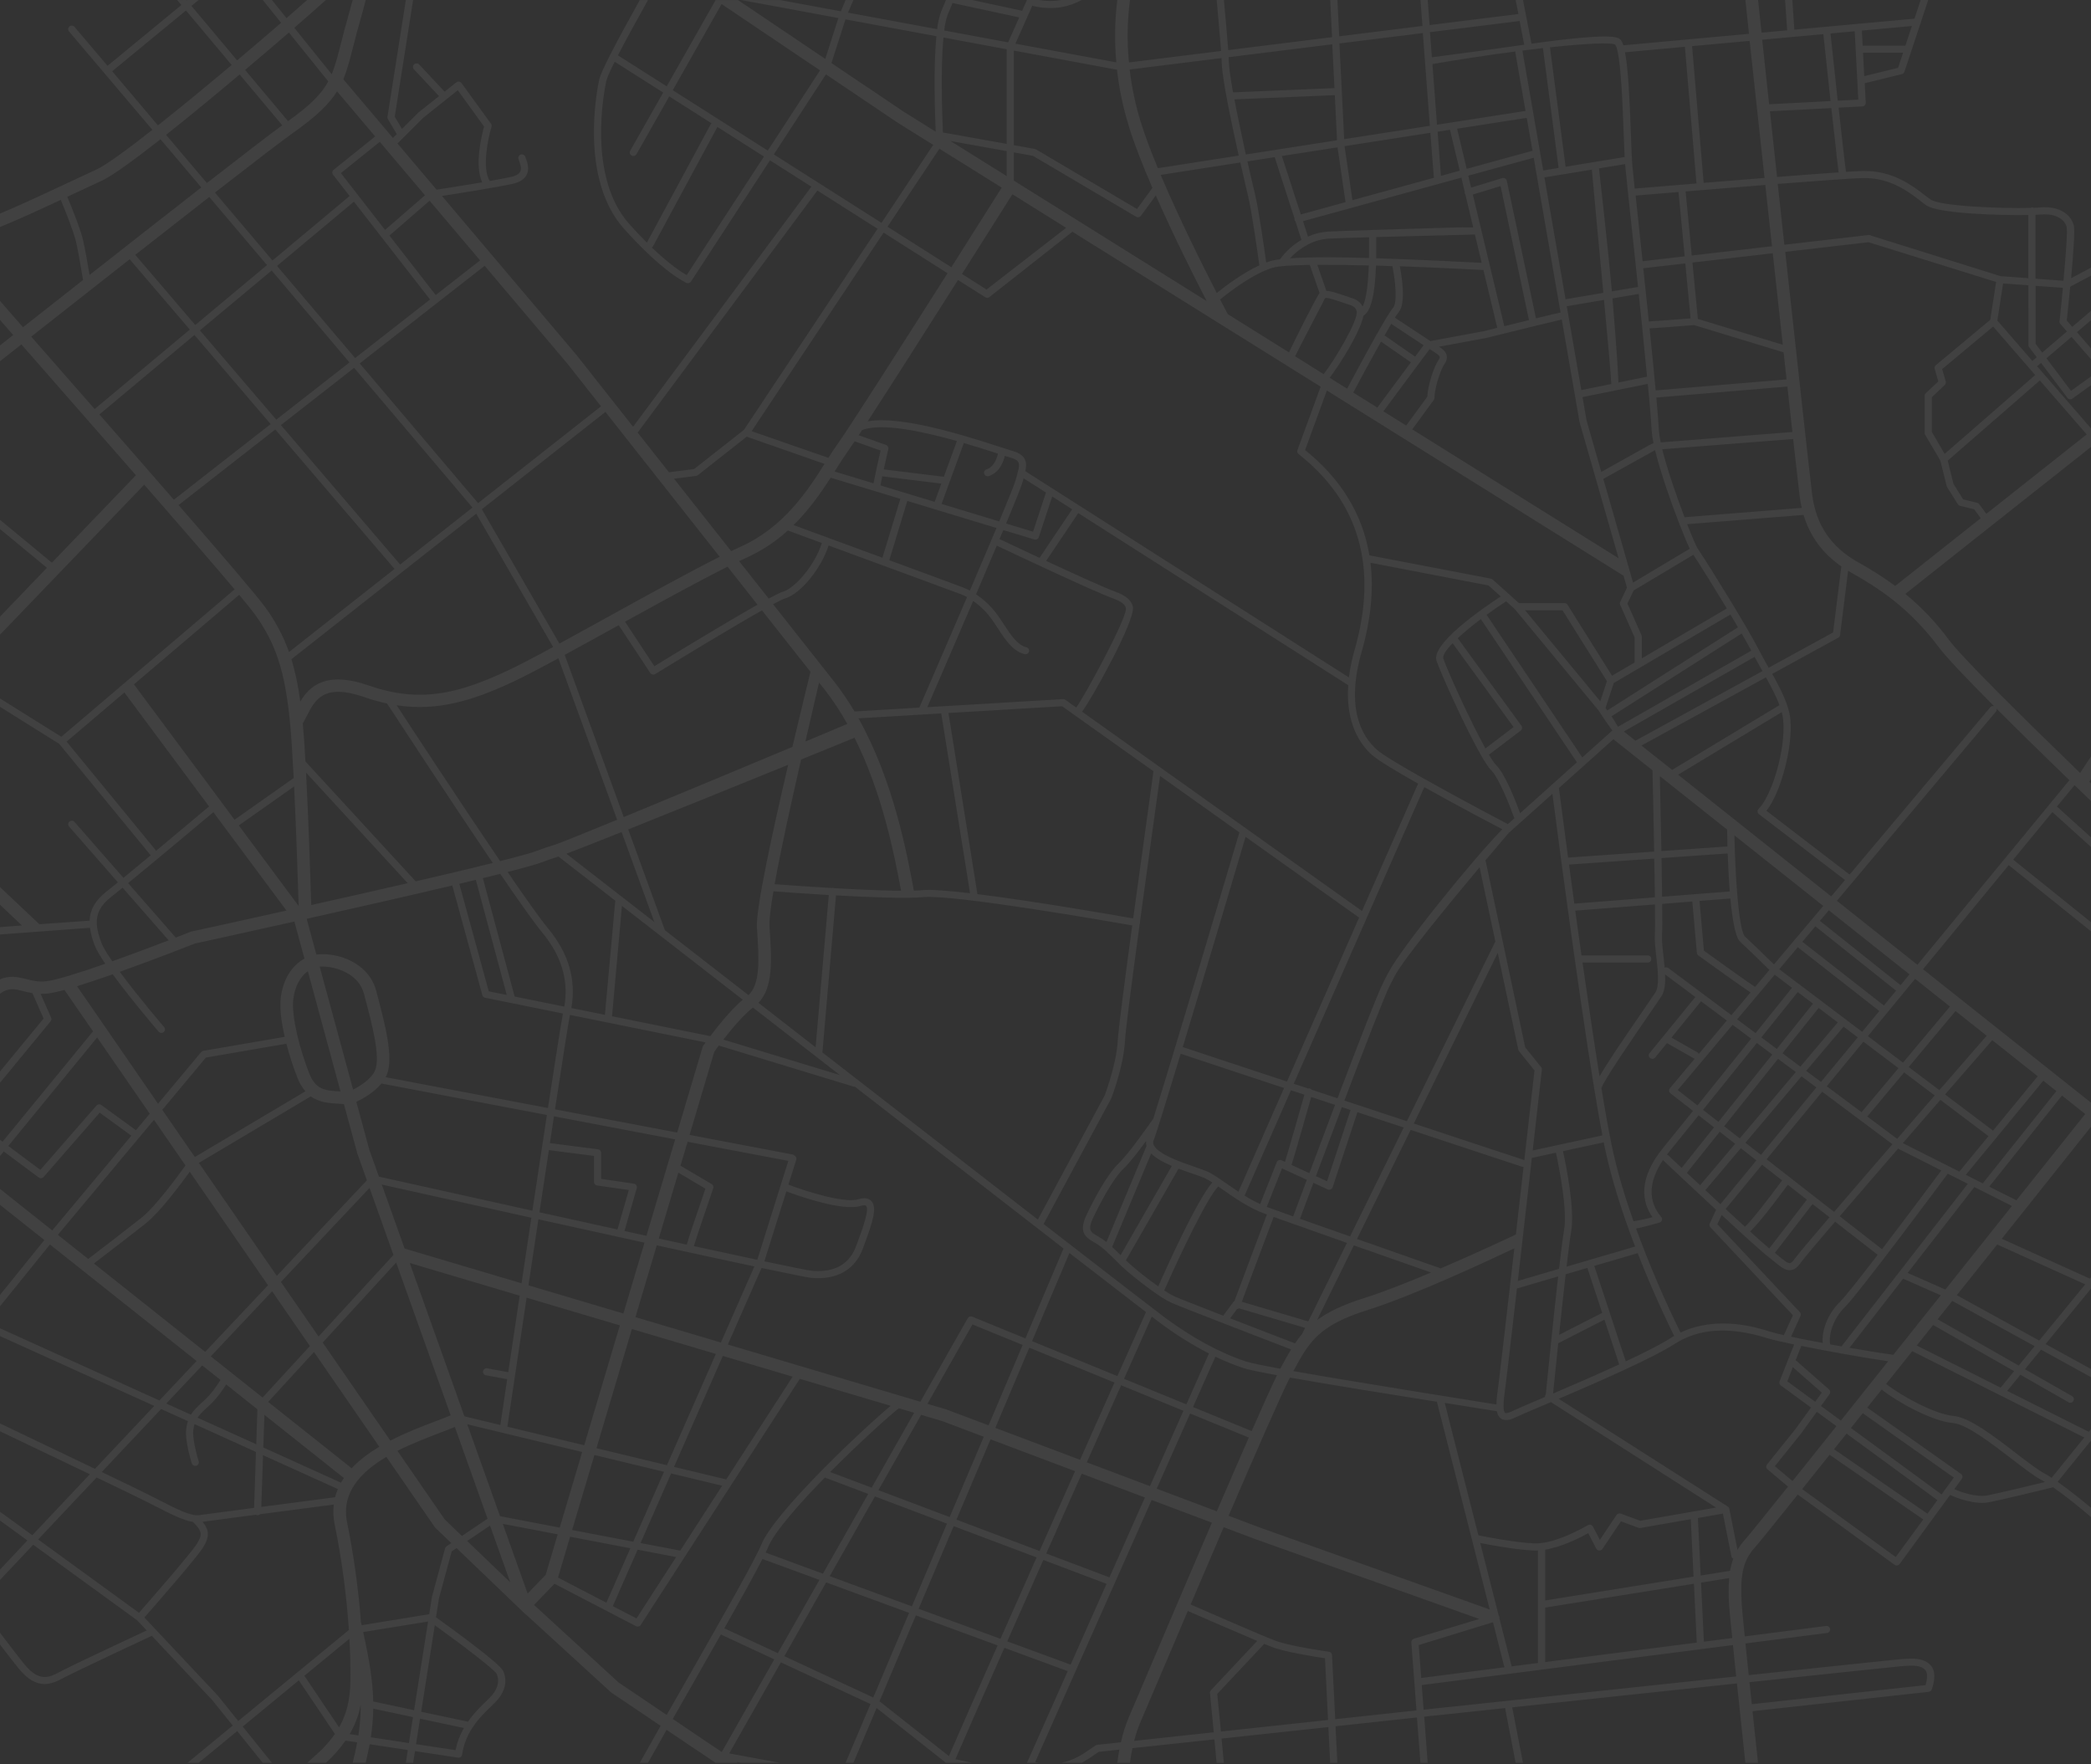 <svg width="1599" height="1349" viewBox="0 0 1599 1349" fill="none" xmlns="http://www.w3.org/2000/svg">
<rect x="0" y="0" width="1599" height="1349" fill="#333333" stroke="none"/>
<path d="M135.495 0.042L138.682 3.843L82.234 50.316L57.004 20.571C56.53 20.014 55.857 19.665 55.129 19.599C54.401 19.533 53.676 19.755 53.11 20.217C52.832 20.441 52.602 20.718 52.433 21.033C52.264 21.347 52.16 21.692 52.127 22.048C52.094 22.403 52.133 22.761 52.241 23.101C52.349 23.441 52.525 23.756 52.757 24.027L116.513 99.279C96.985 114.636 80.939 126.342 73.622 129.689C68.088 132.212 61.242 135.433 54.001 138.839C37.181 146.728 16.156 156.584 1.41279e-05 163.321L1.40053e-05 173.598C13.338 168.207 30.394 160.377 46.474 152.859C49.737 160.722 56.238 176.835 58.038 184.497C59.88 192.326 62.352 207.136 63.479 214.133C48.535 225.907 33.136 237.992 17.594 250.237C11.101 242.811 5.164 236.007 1.33321e-05 230.053L1.31579e-05 244.661C3.162 248.294 6.526 252.154 10.092 256.183L1.29259e-05 264.113L1.2781e-05 276.266L16.349 263.382C27.064 275.627 39.056 289.276 51.545 303.573C68.441 322.84 86.498 343.444 103.94 363.409L39.67 430.268L1.13357e-05 397.469L1.12512e-05 404.551L35.877 434.187L0.017 471.536L0.017 485.345L110.281 370.642C137.951 402.339 163.458 431.748 179.396 450.679L46.895 563.397L0.017 534.089L0.017 540.505L45.28 568.83L114.571 653.257C114.79 653.527 115.062 653.75 115.37 653.913C107.8 660.229 100.458 666.292 94.395 671.271L56.995 628.532C56.511 627.987 55.834 627.652 55.108 627.597C54.381 627.542 53.662 627.772 53.101 628.237C52.827 628.466 52.602 628.748 52.438 629.065C52.275 629.382 52.177 629.729 52.149 630.084C52.122 630.44 52.166 630.798 52.279 631.137C52.392 631.475 52.571 631.788 52.807 632.056L90.156 674.736C86.489 677.73 83.529 680.118 81.586 681.615C72.445 688.705 68.811 696.055 68.5 704.019C62.689 704.398 47.963 705.449 30.116 706.744C24.843 701.765 14.087 691.606 0.017 678.319L0.017 691.85L16.761 707.711C11.27 708.115 5.643 708.552 0.017 708.939L0.017 714.599L68.769 709.486C69.446 714.043 70.645 718.507 72.344 722.79C73.639 726.247 76.616 731.242 80.501 736.961C61.309 743.689 43.362 749.424 35.516 750.324C29.309 751.039 24.507 749.828 19.865 748.642C12.8 746.876 6.745 745.892 0.017 748.928L0.017 759.928C6.467 755.067 10.95 756.186 17.468 757.834C19.663 758.389 22.085 759.003 24.793 759.432L33.321 778.859L0.017 819.344L0.017 827.973L38.703 780.987C39.017 780.605 39.219 780.143 39.288 779.654C39.356 779.164 39.288 778.665 39.09 778.211L31.092 760.004C32.966 760.039 34.84 759.95 36.702 759.735C40.945 759.108 45.141 758.19 49.258 756.985L71.124 788.657L1.96 873.016L0.017 871.57L0.017 884.042L2.901 880.518L29.587 900.424C30.15 900.842 30.85 901.034 31.547 900.96C32.245 900.887 32.89 900.555 33.354 900.029L76.246 850.848L100.425 868.458L39.956 940.868L0.017 909.137L0.017 921.331L33.91 948.243L0.017 990.192L0.017 998.913L38.199 951.658L150.347 1040.74L121.896 1070.91L0.017 1015.73L0.017 1021.7L117.96 1075.09L72.604 1123.19C50.629 1112.64 23.565 1099.71 0.017 1088.47L0.017 1094.49C22.463 1105.21 47.752 1117.29 68.694 1127.34L24.726 1173.96L0.017 1156.01L0.017 1162.74L20.958 1177.98L0.017 1200.19L0.017 1208.16L25.415 1181.25L104.84 1239.01L112.157 1246.78C99.542 1252.67 56.205 1273.01 48.022 1277.26L46.483 1278.11C37.677 1282.76 30.066 1286.78 18.334 1272.28C13.708 1266.47 7.182 1257.98 0.017 1248.54L0.017 1257.6C5.441 1264.71 10.319 1271.01 14.011 1275.57C28.611 1293.63 39.973 1287.63 49.106 1282.81L50.603 1282.02C58.955 1277.68 106.11 1255.56 116.076 1250.9L162.239 1299.99L177.966 1319.52L143.308 1348.04L151.895 1348.04L181.389 1323.76L200.934 1348.04L207.973 1348.04L185.619 1320.29L228.51 1284.97L256.104 1325.94C252.254 1331.42 247.797 1336.44 242.816 1340.92C240.739 1342.82 238.064 1345.22 234.894 1348.04L249.191 1348.04L249.401 1347.85C254.968 1342.83 259.942 1337.18 264.228 1331.03L273.134 1332.37C272.226 1337.33 271.074 1342.47 269.669 1348L279.61 1348C280.83 1343.06 281.847 1338.35 282.671 1333.81L311.837 1338.22L310.349 1348.04L315.942 1348.04L317.346 1339.09L350.213 1344.06C350.942 1344.17 351.685 1343.99 352.282 1343.56C352.576 1343.35 352.825 1343.08 353.013 1342.77C353.201 1342.46 353.324 1342.12 353.375 1341.76C354.452 1334.41 357.143 1327.4 361.255 1321.21C361.362 1321.08 361.455 1320.93 361.533 1320.78C365.998 1314.05 371.372 1308.84 375.594 1304.8C377.487 1302.97 379.118 1301.43 380.321 1300C386.502 1292.83 388.083 1284.92 384.778 1277.72C382.255 1272.18 347.715 1246.98 333.426 1236.71L335.722 1222.12L345.411 1186.36L349.119 1183.84L397.351 1230.09L397.351 1230.14L398.133 1230.87L401.649 1234.23L401.724 1234.15L467.323 1294.19L505.169 1319.69C499.576 1329.54 494.227 1339.07 489.231 1348.04L495.522 1348.04C500.047 1339.94 504.841 1331.45 509.744 1322.81L547.236 1348.04L564.333 1348.04L563.35 1347.38L566.899 1348.04L596.603 1348.04L557.647 1340.81L597.133 1271.21L665.667 1303.05L646.601 1348.04L652.581 1348.04L670.351 1306.12L723.402 1348.04L743.586 1348.04L730.626 1345.24C738.119 1327.86 751.828 1296.74 768.051 1260.1L816.493 1277.9L785.3 1348.04L789.101 1348.04L794.77 1348.04C793.744 1347.87 792.693 1347.67 791.624 1347.44L880.687 1147.05L926.749 1164.39C910.173 1202.95 892.966 1243.39 880.267 1273.22C871.688 1293.4 865.482 1307.96 863.261 1313.05C860.643 1319.26 858.602 1325.71 857.164 1332.3L839.192 1334.24C838.732 1334.27 838.286 1334.41 837.897 1334.65C836.551 1335.49 835.147 1336.47 833.692 1337.5C828.057 1341.4 821.077 1346.22 811.371 1348.03L827.233 1348.03C830.544 1346.18 833.745 1344.15 836.82 1341.94C838.031 1341.1 839.183 1340.31 840.26 1339.62L855.978 1337.93C855.367 1341.17 854.832 1344.53 854.372 1348.03L864.069 1348.03C864.599 1344.1 865.255 1340.36 865.995 1336.81L928.658 1330.09L930.34 1348.06L935.891 1348.06C935.311 1341.76 934.714 1335.44 934.15 1329.49L1015.8 1320.68L1017.18 1348.04L1022.68 1348.04L1021.3 1320.06L1083.53 1313.33L1086.22 1348.04L1091.76 1348.04L1089.12 1312.72L1096.69 1311.88C1096.88 1311.9 1097.08 1311.9 1097.27 1311.88C1098.11 1311.79 1119.37 1309.52 1151.1 1306.14C1151.05 1306.41 1151.05 1306.7 1151.1 1306.98L1159.01 1348.04L1164.64 1348.04L1156.48 1305.99C1156.45 1305.86 1156.41 1305.72 1156.36 1305.6C1203.04 1300.62 1269.77 1293.52 1328.24 1287.31C1330.08 1304.88 1332.27 1325.48 1334.67 1348.01L1344.38 1348.01L1340.17 1308.53L1474.87 1293.75C1475.36 1293.7 1475.84 1293.52 1476.24 1293.22C1476.64 1292.92 1476.95 1292.53 1477.14 1292.07C1477.63 1290.82 1481.76 1279.76 1476.68 1273.8C1473.01 1269.48 1467.81 1268.32 1461.46 1268.32C1458.94 1268.32 1456.28 1268.51 1453.45 1268.74C1449.66 1269.05 1399.17 1274.37 1337.27 1280.94L1334.75 1256.74L1397.18 1248.73C1397.86 1248.64 1398.48 1248.29 1398.91 1247.76C1399.35 1247.23 1399.56 1246.55 1399.52 1245.87C1399.47 1245.19 1399.17 1244.55 1398.67 1244.08C1398.17 1243.61 1397.52 1243.34 1396.83 1243.34C1396.71 1243.33 1396.59 1243.33 1396.47 1243.34L1334.23 1251.34C1332.91 1238.33 1332.11 1229.82 1331.95 1227.19C1330.74 1206.63 1331.95 1194.18 1342.04 1183.27C1344.18 1180.92 1356.34 1165.95 1374.76 1142.9L1448.77 1196.58C1449.37 1197.01 1450.11 1197.19 1450.84 1197.08C1451.57 1196.97 1452.22 1196.57 1452.67 1195.98L1491.25 1143.19C1495.36 1145.05 1509.63 1151 1521.15 1148.74C1532.47 1146.52 1563.38 1138.95 1570.04 1137.31C1588.93 1150.43 1621.24 1178.04 1635.37 1196.06C1642.94 1205.73 1653.51 1219.72 1663.7 1233.23C1669.97 1241.56 1676.31 1250.05 1682.1 1257.56L1682.1 1248.5C1677.59 1242.56 1672.85 1236.25 1668.14 1230L1665.15 1226.05L1682.03 1208.16L1682.03 1200.19L1661.74 1221.67C1653.64 1210.93 1645.76 1200.51 1639.69 1192.8C1625.1 1174.2 1592.94 1146.7 1573.48 1133.15L1598.61 1102.09L1682.03 1162.75L1682.03 1156.02L1602.04 1097.85L1626.25 1067.91C1632.88 1071.06 1655.46 1081.82 1682.03 1094.5L1682.03 1088.48C1657.81 1076.92 1637.29 1067.14 1629.77 1063.56L1668.54 1015.62L1682 1021.73L1682 1015.77L1672.04 1011.26L1682.03 998.913L1682.03 990.192L1666.9 1008.89L1603.33 980.117L1663.53 906.631L1682.03 921.331L1682.03 909.137L1669.58 899.247L1682.03 884.042L1682.03 871.57L1659.81 854.994L1682.03 827.973L1682.03 819.344L1653.73 853.758C1653.5 854.039 1653.33 854.363 1653.22 854.711C1653.12 855.059 1653.09 855.425 1653.14 855.785C1653.18 856.146 1653.3 856.494 1653.49 856.808C1653.67 857.123 1653.91 857.398 1654.2 857.618L1680.52 877.238L1665.29 895.841L1608.02 850.327C1642.34 807.259 1667.37 775.924 1673.03 769.07C1675.67 765.69 1678.69 762.623 1682.03 759.928L1682.03 748.928C1677.11 751.123 1671.82 755.437 1665.49 763.107C1659.8 770.003 1634.79 801.322 1600.49 844.364L1470.56 741.166L1536.07 661.583L1609.02 720.234C1609.61 720.7 1610.36 720.911 1611.11 720.822C1611.48 720.778 1611.84 720.66 1612.16 720.475C1612.48 720.29 1612.76 720.042 1612.99 719.746L1682.03 714.599L1682.03 708.939C1646.21 711.571 1610.27 714.237 1610.27 714.237L1539.53 657.369L1569.46 621.005L1634.67 679.874C1635.23 680.343 1635.95 680.575 1636.67 680.522C1637.4 680.468 1638.08 680.134 1638.56 679.588C1638.8 679.321 1638.98 679.009 1639.09 678.671C1639.21 678.332 1639.25 677.975 1639.22 677.619C1639.2 677.263 1639.1 676.916 1638.94 676.599C1638.77 676.281 1638.55 676 1638.28 675.77L1572.94 616.75L1586.16 600.762C1586.25 600.645 1586.33 600.518 1586.4 600.401C1622.7 635.512 1659.73 670.682 1682.06 691.85L1682.06 678.319C1659.49 656.966 1628.41 627.422 1597.72 597.836L1649.23 520.01L1682.03 540.505L1682.03 534.089L1652.78 515.78L1682.03 485.345L1682.03 471.536L1642.89 512.248L1590.67 591.049C1544.26 546.199 1500.36 502.694 1490.18 489.053C1480.6 476.113 1469.48 464.39 1457.06 454.144C1472.1 442.21 1531.54 395.106 1602.62 338.928L1682.03 404.525L1682.03 397.444L1606.99 335.438C1631.18 316.339 1656.61 296.256 1682.03 276.215L1682.03 264.063C1665.15 277.359 1648.24 290.714 1631.63 303.817L1614.12 283.633L1651.25 256.847C1651.56 256.629 1651.82 256.348 1652.01 256.022C1652.2 255.697 1652.32 255.334 1652.36 254.959C1652.4 254.584 1652.36 254.204 1652.24 253.845C1652.13 253.487 1651.94 253.157 1651.68 252.878L1624.95 223.191C1624.87 223.106 1624.78 223.027 1624.69 222.955L1647.7 203.31C1649.7 206.364 1651.86 209.314 1654.17 212.149C1657.88 216.749 1668.02 228.506 1682.03 244.586L1682.03 229.986C1671.94 218.364 1664.72 209.954 1661.76 206.278C1652.03 194.202 1650.95 188.845 1651.75 186.465C1652.86 183.101 1660.07 180.864 1665.41 179.442C1671.05 177.79 1676.6 175.825 1682.03 173.555L1682.03 163.279C1674.16 166.558 1667.42 169.107 1662.86 170.326C1654.94 172.445 1647.27 175.212 1643.78 180.914L1583.8 212.737C1585.41 195.076 1586.81 176.423 1585.88 172.588C1584.12 165.238 1576.29 157.164 1559.97 158.628C1558.7 158.746 1557.08 158.838 1555.18 158.905C1554.8 158.72 1554.38 158.622 1553.96 158.619C1553.47 158.618 1553 158.746 1552.59 158.99C1531.13 159.519 1483.67 157.829 1476.21 152.489C1474.94 151.58 1473.52 150.496 1472.01 149.335C1462.3 141.884 1447.79 130.741 1425.98 130.741C1425.29 130.741 1424.6 130.741 1423.89 130.741C1421.16 130.825 1416.96 131.052 1411.62 131.388C1410.73 124.988 1408.51 105.259 1406 82.308L1424.14 81.366C1424.5 81.351 1424.85 81.265 1425.17 81.114C1425.5 80.963 1425.79 80.749 1426.03 80.485C1426.27 80.221 1426.46 79.912 1426.58 79.576C1426.71 79.239 1426.76 78.881 1426.75 78.523L1425.97 63.646L1454.36 56.691C1454.82 56.582 1455.23 56.361 1455.57 56.048C1455.92 55.735 1456.17 55.34 1456.32 54.9L1468.42 18.435C1468.82 17.941 1469.02 17.32 1469 16.685L1474.51 0.008L1468.71 0.008L1463.99 14.263L1372.15 22.673L1370.61 0.017L1365.07 0.017L1366.65 23.178L1347.09 24.969L1344.41 0.017L1334.7 0.017L1337.46 25.852L1241.42 34.641C1241.01 33.209 1240.36 31.861 1239.49 30.654C1238.57 29.527 1237.25 27.913 1226.99 27.913C1217.74 27.913 1201.2 29.224 1171.15 33.396L1164.66 0.017L1159.04 0.017L1161.12 10.756C1161.05 10.752 1160.99 10.752 1160.92 10.756L1093.23 19.166L1091.78 0.008L1086.25 0.008L1087.74 19.848L1024.11 27.753L1022.73 1.2196e-05L1017.21 1.21301e-05L1018.62 28.425L939.238 38.299C938.481 28.291 937.237 14.188 935.933 1.11609e-05L930.382 1.10947e-05C931.72 14.49 932.998 28.922 933.746 38.98L863.329 47.735C861.771 31.846 862.031 15.831 864.102 1.03043e-05L854.406 1.01887e-05C852.443 15.822 852.193 31.809 853.657 47.684L776.503 33.388L785.813 12.455L789.438 4.297C789.708 4.48 790.01 4.609 790.329 4.676C806.771 8.318 818.495 4.676 827.208 0.017L811.329 0.017C805.844 0.989 800.23 0.989 794.745 0.017L785.3 0.017L781.65 8.233L743.552 0.017L723.368 0.017C721.409 4.592 720.08 7.771 719.508 9.268C718.078 13.489 717.116 17.855 716.64 22.286L648.518 9.671L652.597 0.042L646.618 0.042L642.976 8.637L596.62 0.042L566.899 0.042L641.084 13.801L631.093 45.018L564.334 0.042L547.244 0.042L509.836 66.009L472.554 42.319C478.298 31.184 486.372 16.441 495.531 0.042L489.231 0.042C480.073 16.458 472.184 30.957 466.634 41.865C466.54 42.011 466.461 42.166 466.398 42.327C461.815 51.359 458.871 57.869 458.223 60.829C456.541 68.49 442.984 136.779 477.23 175.002C507.364 208.642 524.327 216.042 524.991 216.337C525.592 216.593 526.263 216.63 526.888 216.443C527.514 216.255 528.053 215.855 528.414 215.311L588.79 122.617L620.462 142.742L484.135 326.322L441.244 271.918L441.143 271.792L337.993 149.848C351.6 147.737 380.624 143.12 391.944 140.597C397.183 139.436 400.749 137.233 402.54 134.046C405.131 129.454 403.255 124.24 402.246 121.431C402.061 120.901 401.884 120.447 401.8 120.094C401.644 119.503 401.295 118.98 400.81 118.609C400.324 118.238 399.729 118.038 399.117 118.042C398.894 118.042 398.671 118.067 398.453 118.117C398.104 118.199 397.774 118.35 397.483 118.56C397.193 118.77 396.946 119.035 396.759 119.341C396.571 119.646 396.446 119.986 396.39 120.341C396.334 120.695 396.35 121.057 396.435 121.406C396.561 121.885 396.779 122.507 397.04 123.23C397.881 125.51 399.092 128.958 397.704 131.422C396.704 133.196 394.34 134.5 390.724 135.307C386.965 136.148 381.103 137.225 374.476 138.377C368.353 128.453 373.307 105.368 375.863 96.95C375.982 96.556 376.009 96.14 375.94 95.734C375.872 95.329 375.71 94.944 375.468 94.612L352.904 63.495C352.684 63.191 352.404 62.934 352.082 62.742C351.759 62.55 351.401 62.425 351.029 62.376C350.902 62.368 350.776 62.368 350.65 62.376C350.018 62.375 349.404 62.589 348.909 62.982L339.994 70.088L320.592 49.333C320.091 48.804 319.403 48.491 318.675 48.459C317.947 48.428 317.235 48.681 316.69 49.164C316.423 49.401 316.206 49.69 316.052 50.013C315.898 50.335 315.811 50.685 315.795 51.042C315.78 51.399 315.836 51.755 315.961 52.09C316.086 52.425 316.276 52.731 316.522 52.991L335.697 73.511L320.13 85.916L319.903 86.118L307.397 98.564L301.872 89.229L315.916 3.76726e-06L310.349 3.70087e-06L296.287 89.347C296.193 89.961 296.315 90.588 296.632 91.121L303.411 102.559L300.484 105.469L262.546 60.627C265.574 53.411 267.592 45.414 270.157 35.398C271.738 29.191 273.521 22.152 275.901 13.986C277.323 9.083 278.567 4.457 279.661 0.008L269.678 0.008C268.744 3.641 267.718 7.418 266.566 11.387C264.152 19.713 262.361 26.828 260.738 33.11C258.291 42.739 256.398 50.19 253.657 56.742L225.062 21.26C236.155 11.639 244.75 4.054 249.174 0.008L234.877 0.008C230.487 3.902 225.138 8.595 219.091 13.843L207.956 0.008L200.934 0.008L214.962 17.434C205.013 26.037 193.474 35.935 181.321 46.145L146.403 4.516L151.878 0.008L143.308 0.008L142.913 0.328L142.643 0.008L135.495 0.042ZM63.437 183.269C61.503 175.044 54.758 158.384 51.487 150.47L58.215 147.333C65.439 143.969 72.26 140.74 77.751 138.225C85.758 134.567 102.561 122.331 122.728 106.495L153.921 143.355C129.473 162.387 100.097 185.405 68.492 210.24C67.197 202.553 65.103 190.342 63.437 183.269ZM215.836 95.806C206.291 102.752 185.661 118.605 158.219 139.958L127.001 103.122C144.712 89.095 164.611 72.67 183.264 56.969L215.836 95.806ZM324.991 149.335L294.462 175.801L260.679 132.364L290.425 108.479L324.991 149.335ZM367.109 199.113L333.199 225.613L297.818 180.115L328.515 153.498L367.109 199.113ZM328.851 229.019L271.562 273.785L211.85 203.36L270.645 154.221L328.851 229.019ZM267.239 277.166L211.253 320.897L152.879 252.651L207.746 206.867L267.239 277.166ZM550.339 425.769C526.665 437.635 495.001 455.119 464.161 472.149C451.479 479.155 439.09 485.992 427.779 492.148L368.488 389.404L462.975 315.01L550.339 425.769ZM532.266 363.939C532.767 363.879 533.242 363.681 533.637 363.367L571.036 333.933L630.512 354.747C617.393 375.503 599.395 403.104 566.596 417.939C564.258 418.999 561.766 420.162 559.119 421.429L515.446 366.075L532.266 363.939ZM574.787 329.719L675.708 177.895L724.562 208.944C690.922 262.003 648.872 327.928 640.697 339.239C638.393 342.401 635.987 346.127 633.464 350.096L574.787 329.719ZM769.792 37.685L769.792 110.01L721.064 101.289C720.433 86.639 719.281 51.797 721.451 28.703L769.792 37.685ZM872.504 164.994L883.841 149.486C897.516 180.494 913.276 211.879 922.771 230.221L775.309 138.108L775.309 116.553L789.9 119.169L868.837 165.768C869.439 166.122 870.15 166.239 870.833 166.096C871.516 165.953 872.121 165.56 872.529 164.994L872.504 164.994ZM887.575 133.76L948.481 124.273C951.786 138.949 954.368 149.814 954.461 150.109C957.312 162.009 961.878 194.53 963.03 202.906C950.011 208.902 937.026 218.75 930.467 224.057C919.744 203.15 901.679 166.996 887.6 133.76L887.575 133.76ZM943.923 76L1020.74 72.771L1022.42 107.252L952.686 118.126C949.717 104.384 946.454 89.078 943.973 76L943.923 76ZM1095.4 49.005C1116.35 45.363 1138.41 42.05 1158.67 39.409L1166.55 84.822L1098.89 95.368L1095.4 49.005ZM1408.05 433.153L1401.78 483.612L1352.52 510.6L1352.47 510.507C1349.87 505.915 1347.42 501.576 1345.29 497.396C1336.78 480.719 1308.76 435.272 1298.05 419.125C1297.07 417.645 1294 410.572 1290.18 400.859L1379.16 393.761C1384.1 410.051 1393.64 423.061 1408.1 433.153L1408.05 433.153ZM1400.33 685.45L1283.27 592.411L1362.5 544.584C1363.03 546.549 1363.41 548.555 1363.61 550.58C1365.75 573.514 1354.64 608.878 1344.8 618.524C1344.52 618.798 1344.3 619.131 1344.16 619.499C1344.02 619.867 1343.97 620.261 1344 620.653C1344.03 621.045 1344.15 621.425 1344.34 621.766C1344.54 622.108 1344.8 622.402 1345.13 622.628L1410.88 672.945L1400.33 685.45ZM1519.21 792.012C1513.15 798.967 1499.59 814.542 1483.04 833.608L1459.61 815.947L1495.41 773.132L1519.21 792.012ZM1558.23 823.003L1524.08 864.581L1487.42 836.913C1504.06 817.763 1517.63 802.163 1523.5 795.418L1558.23 823.003ZM1572.53 834.348L1516.24 904.89L1503.29 898.372L1526.3 870.435C1526.46 870.303 1526.6 870.154 1526.73 869.989C1526.84 869.856 1526.93 869.715 1527.01 869.568L1562.53 826.409L1572.53 834.348ZM1535.43 926.066L1487.63 986.088L1458.8 973.397L1509.81 907.741L1515.77 910.743L1538.47 922.189L1535.43 926.066ZM1597.32 1094.9L1534.93 1063.6L1545.03 1051.27L1581.79 1072.3C1582.42 1072.66 1583.16 1072.76 1583.87 1072.58C1584.57 1072.4 1585.18 1071.95 1585.55 1071.32C1585.74 1071.02 1585.86 1070.68 1585.91 1070.32C1585.96 1069.97 1585.93 1069.61 1585.84 1069.26C1585.75 1068.92 1585.59 1068.59 1585.37 1068.31C1585.15 1068.03 1584.87 1067.8 1584.56 1067.62L1548.52 1047.04L1560.77 1032.08L1621.26 1065.33L1597.32 1094.9ZM1484.72 1142.76L1415.43 1091.99L1424.47 1080.67L1494.09 1129.9L1484.72 1142.76ZM1473.93 1157.52L1402.52 1108.21L1412.07 1096.26L1481.52 1147.15L1473.93 1157.52ZM1370.76 1132.54L1357.24 1121.18L1377.33 1096.2L1377.4 1096.09L1389.33 1079.61L1404.31 1090.58C1391.89 1106.13 1380.55 1120.33 1370.76 1132.54ZM1407.71 1086.28L1392.52 1075.15L1399.1 1066.06C1399.5 1065.52 1399.67 1064.85 1399.6 1064.19C1399.52 1063.52 1399.2 1062.91 1398.69 1062.48L1373.16 1040.12L1377.21 1029.84C1377.29 1029.64 1377.34 1029.42 1377.36 1029.2C1399.23 1033.61 1428.43 1038.78 1443.89 1040.93C1431.26 1056.81 1419.08 1072.08 1407.71 1086.32L1407.71 1086.28ZM1388.1 1071.91L1366.79 1056.29L1371 1045.51L1393.13 1064.9L1388.1 1071.91ZM1312.28 1152.82L1254.25 1162.91L1239.43 1157.45C1238.84 1157.23 1238.2 1157.22 1237.61 1157.4C1237.01 1157.59 1236.5 1157.98 1236.15 1158.49L1223.42 1177.52L1218.15 1167.36C1217.98 1167.02 1217.74 1166.73 1217.45 1166.49C1217.16 1166.25 1216.83 1166.08 1216.47 1165.98C1216.1 1165.87 1215.72 1165.85 1215.34 1165.9C1214.97 1165.95 1214.61 1166.08 1214.28 1166.27C1214.04 1166.42 1189.67 1180.96 1173.16 1180.21C1157.85 1179.49 1135.32 1175.01 1130.53 1174.03L1104.81 1072.8C1127.81 1076.45 1144.11 1079.01 1144.53 1079.14C1144.57 1079.14 1144.62 1079.14 1144.66 1079.14C1145.17 1081.83 1146.19 1083.6 1147.79 1084.73C1151.26 1087.17 1155.97 1085.33 1159.23 1083.74C1161.69 1082.53 1169.32 1079.29 1178.93 1075.19L1185.99 1072.18L1312.28 1152.82ZM1325.45 1191.93C1324.35 1194.93 1323.53 1198.03 1323 1201.18L1300.52 1204.79L1298.43 1161.33C1298.42 1161.15 1298.4 1160.98 1298.36 1160.81L1317.5 1157.45L1323.99 1190.05C1324.07 1190.46 1324.25 1190.83 1324.5 1191.16C1324.75 1191.48 1325.08 1191.75 1325.45 1191.93ZM1181.63 1270.96L1181.63 1229.32L1295.36 1211.08L1297.52 1256.07L1181.63 1270.96ZM583.088 1192.16L626.61 1208.13L594.812 1264.14L553.905 1245.15C566.436 1223 577.066 1203.91 583.046 1192.16L583.088 1192.16ZM585.518 1187.26C586.284 1185.66 586.906 1184.28 587.36 1183.17C592.07 1171.64 610.623 1150.48 630.773 1129.87L663.909 1142.38L629.285 1203.39L585.518 1187.26ZM687.39 1076.89L699.038 1080.35L666.575 1137.6L634.894 1125.65C656.399 1103.95 678.711 1083.68 687.39 1076.89ZM256.222 1144.94C246.802 1146.17 222.581 1149.34 199.815 1152.32L201.169 1112.79L258.358 1138.67C257.492 1140.7 256.778 1142.8 256.222 1144.94ZM201.371 1106.88L202.212 1081.94L262.967 1130.23C262.176 1131.39 261.427 1132.58 260.746 1133.79L201.371 1106.88ZM152.088 889.256L237.677 838.401C244.229 843.144 251.975 843.599 259.039 844.019C260.334 844.103 261.655 844.179 262.983 844.288L273.269 882.133L273.328 882.301L280.56 902.586L211.673 975.643L152.088 889.256ZM182.625 631.198L224.911 601.401C226.643 637.421 227.939 678.478 228.376 692.758L182.625 631.198ZM136.563 386.217L210.504 328.441L301.703 435.062L221.025 498.573C216.678 486.426 210.596 474.97 202.969 464.564C196.762 455.868 169.716 424.331 136.563 386.217ZM76.01 316.919L148.699 256.183L206.955 324.303L132.947 382.113C114.848 361.256 95.051 338.684 76.01 316.919ZM222.884 504.082L364.173 392.836L422.977 494.772C408.57 502.568 396.25 509.069 387.814 512.98C350.515 530.397 321.282 537.823 282.234 524.257C249.157 512.769 236.71 524.644 229.629 536.477C228.263 525.513 226.008 514.679 222.884 504.082ZM570.734 426.543C582.329 421.275 593.036 414.239 602.473 405.686C607.427 407.502 616.829 410.951 628.444 415.223C623.297 431.959 608.091 449.611 598.823 452.403C596.981 452.958 593.071 454.926 587.823 457.71C580.59 448.543 573.004 438.922 565.242 429.116C567.126 428.191 568.959 427.333 570.7 426.543L570.734 426.543ZM648.586 344.739C649.696 343.209 651.386 340.736 653.564 337.482L673.387 344.529C672.739 347.355 671.604 352.359 670.511 357.321C669.552 361.727 668.829 365.26 668.316 367.808L667.971 369.591L638.241 360.575L639.747 358.195C643.035 352.964 645.911 348.456 648.586 344.739ZM815.274 174.22L754.401 221.416L735.655 209.499C753.317 181.587 768.32 157.871 774.207 148.544L815.274 174.22ZM753.493 227.337C754.077 227.707 754.777 227.848 755.458 227.733C756.14 227.618 756.755 227.256 757.185 226.715L820.084 177.222L1009.89 295.701L992.163 344.167C991.968 344.695 991.944 345.271 992.095 345.813C992.246 346.355 992.564 346.836 993.004 347.187C1039.44 383.728 1053.88 434.086 1035.9 496.883C1033.88 503.791 1032.41 510.846 1031.49 517.984L784.072 360.306C785.603 352.989 784.61 347.599 773.24 344.479C771.558 344.008 768.278 342.948 764.14 341.594C755.184 338.667 745.848 335.707 736.538 333.041C736.435 332.986 736.328 332.939 736.219 332.898C736.001 332.823 735.775 332.775 735.546 332.755C713.15 326.322 690.922 321.334 674.152 321.334C670.597 321.304 667.045 321.586 663.539 322.176C680.864 295.533 708.81 251.65 732.594 214.133L753.493 227.337ZM933.057 229.019C940.222 223.132 958.001 209.474 973.047 204.807C977.395 203.453 987.924 202.788 1001.64 202.578C1001.67 202.755 1001.71 202.93 1001.77 203.099L1009.1 224.124C1006.49 227.244 990.262 259.74 985.696 269.445L938.944 240.246C937.893 238.287 935.841 234.393 933.057 229.027L933.057 229.019ZM996.418 169.149L1117.52 135.854L1120.05 146.551C1119.96 146.981 1119.98 147.428 1120.11 147.846C1120.2 148.152 1120.35 148.438 1120.55 148.687L1126.58 173.917C1124.13 173.917 1118.26 173.816 1118.23 173.816C1117.65 173.816 1079.67 174.893 1049.63 175.851L1049.6 175.851C1034.09 176.339 1020.71 176.81 1015.7 177.079C1010.36 177.408 1005.11 178.704 1000.23 180.906L996.418 169.149ZM1022.82 112.676L1028.93 154.583L994.745 163.985L980.254 119.311L1022.82 112.676ZM1167.52 90.129L1171.89 115.283L1121.59 129.109L1114.27 98.43L1167.52 90.129ZM1172.82 120.649L1175.12 133.919L1192.21 232.433L1193.34 238.985C1190.2 239.632 1184.67 240.969 1174.56 243.433L1152.28 138.242C1152.2 137.87 1152.05 137.519 1151.82 137.212C1151.6 136.905 1151.31 136.648 1150.98 136.459C1150.55 136.217 1150.07 136.089 1149.57 136.089C1149.29 136.089 1149.01 136.129 1148.73 136.207L1124.99 143.473L1122.81 134.348L1172.82 120.649ZM1217.3 129.731C1219.32 152.951 1222.93 190.485 1226.08 223.922L1197.19 228.834L1181.03 135.669L1217.3 129.731ZM1256.63 205.135L1288.74 201.426L1292.78 243.475C1281.68 244.316 1266.62 245.477 1260.89 245.797C1259.5 232.316 1258.05 218.473 1256.63 205.135ZM1255.65 248.816L1255.77 249.985L1255.86 251.044L1259.5 288.048L1237.64 292.48C1237.64 291.765 1237.59 290.983 1237.54 290.109C1237.4 286.745 1237.12 281.799 1236.7 275.45C1235.98 264.778 1234.86 249.917 1233.34 231.298L1233.08 228.195L1253.13 224.78C1254 232.887 1254.84 240.927 1255.64 248.824L1255.65 248.816ZM1283.66 399.168L1283.75 399.404C1287.23 408.419 1290.31 415.753 1292.16 419.588L1248.81 445.49L1226.05 366.134C1226.25 366.075 1226.45 365.997 1226.64 365.899L1265.63 344.235C1269.62 360.718 1277.3 382.702 1283.66 399.177L1283.66 399.168ZM1339.22 497.564L1237.27 555.761C1235.93 553.339 1234.27 550.622 1232.33 547.755L1331.86 484.436C1334.79 489.474 1337.32 493.982 1339.22 497.547L1339.22 497.564ZM1263.67 589.047C1263.84 596.616 1264.46 623.881 1264.94 651.18L1199.13 655.78C1195.4 627.901 1192.77 607.549 1192.14 602.604L1233.78 565.298L1263.67 589.047ZM1320.72 634.36C1320.77 637.724 1320.85 642.131 1321 647.261L1270.49 650.793C1270.07 627.666 1269.58 604.631 1269.31 593.53L1320.72 634.36ZM1405.34 781.811L1376.75 815.627L1363.06 805.409L1390.73 770.794L1405.34 781.811ZM1447.14 874.976C1431.3 893.276 1415.48 911.593 1402.57 926.714L1350.94 886.489L1393.44 834.852L1447.14 874.976ZM1498.32 895.891L1455.13 874.135C1464.99 862.74 1474.79 851.428 1483.82 841.05L1520.59 868.803L1498.32 895.891ZM1504.77 905.226L1408.19 1029.57C1405.32 1029.06 1402.41 1028.54 1399.51 1028.01C1398.34 1020.63 1401.49 1008.56 1411.29 998.972C1421.38 989.107 1486.53 901.484 1489.23 897.843C1489.31 897.733 1489.38 897.617 1489.43 897.498L1504.77 905.226ZM1447.83 1036.03C1440.82 1035.08 1428.22 1033.07 1414.31 1030.65L1455.35 977.829L1484.11 990.495L1447.83 1036.03ZM1478.29 1013.2L1540.21 1048.52L1529.91 1061.09L1465.75 1028.9L1478.29 1013.2ZM1452.01 878.601C1452.14 878.693 1452.28 878.777 1452.42 878.853L1484.52 895.025C1481.86 898.616 1459.38 928.816 1439.18 955.257L1406.88 930.069C1419.85 914.932 1435.69 896.589 1451.57 878.256L1452.01 878.601ZM1250.37 953.23L1214.84 963.642L1197.96 968.587C1199.38 956.342 1200.63 946.494 1201.46 941.826C1204.42 925.192 1197.79 891.989 1195.24 880.291L1226.36 873.563L1227.06 876.994C1232.38 902.535 1241.29 929.489 1250.37 953.222L1250.37 953.23ZM1225.21 1003.93L1192.26 1020.75C1193.87 1005.35 1195.63 988.695 1197.27 974.449L1213.88 969.579L1225.21 1003.93ZM1182.07 1066.27C1181.98 1066.36 1181.9 1066.46 1181.83 1066.56C1181.52 1067.07 1181.4 1067.66 1181.47 1068.24C1179.79 1068.96 1178.19 1069.64 1176.68 1070.29C1166.59 1074.59 1159.3 1077.69 1156.71 1078.97C1152.33 1081.1 1151.16 1080.54 1150.96 1080.41C1150.27 1079.92 1148.85 1077.42 1150.65 1064.87C1151.54 1058.65 1155.41 1025.45 1160.02 985.323L1191.52 976.072C1187.78 1009.12 1183.32 1053.5 1182.07 1066.26L1182.07 1066.27ZM989.043 1048.46C1001.22 1025.99 1008.28 1013.51 1046.31 1001.59C1081.53 990.537 1140.56 962.902 1158 954.593C1151.99 1007.14 1146.29 1056.46 1145.19 1064.15C1144.69 1067.41 1144.38 1070.7 1144.28 1074C1134.76 1072.37 1042.33 1057.9 989.043 1048.46ZM890.342 1007.19C883.9 1002.39 847.661 974.39 798.058 935.982L849.637 840.243L849.772 839.949C850.159 838.965 859.233 815.56 860.301 795.713C860.747 787.362 865.835 748.491 871.503 706.736C871.599 706.557 871.672 706.368 871.722 706.172C871.806 705.787 871.806 705.388 871.722 705.003C878.156 657.613 885.262 607.011 887.121 593.378L947.749 636.521C944.966 645.924 918.423 735.447 898.601 800.994C898.496 801.156 898.414 801.331 898.357 801.515C898.278 801.746 898.235 801.987 898.231 802.23C891.646 823.987 885.834 843.002 881.924 855.415C880.014 858.165 863.421 881.981 855.6 889.458C846.231 898.398 836.181 917.917 831.017 928.749C824.718 941.978 829.663 946.073 836.787 950.051L837.165 950.262C840.095 951.96 842.831 953.973 845.323 956.266C848.266 958.882 851.555 962.153 855.55 966.182C861.361 972.068 874.666 982.8 885.288 989.982C888.636 992.339 892.165 994.429 895.842 996.23C903.815 999.779 968.396 1024.64 987.277 1031.9C984.871 1035.87 982.584 1040.1 980.128 1044.61L979.035 1046.63C965.949 1044.23 956.428 1042.27 952.963 1041.16C933.2 1034.7 911.519 1022.94 890.334 1007.19L890.342 1007.19ZM876.322 1003.35C873.547 1009.56 865.524 1027.52 854.456 1052.27L789.228 1025.56L817.822 958.184C843.742 978.25 864.304 994.136 876.348 1003.35L876.322 1003.35ZM602.835 887.717L579.11 963.339C565.233 960.387 548.674 956.821 530.592 952.885C532.88 945.476 540.457 923.089 545.419 908.632C545.618 908.045 545.608 907.407 545.39 906.826C545.172 906.245 544.761 905.757 544.225 905.445L520.382 891.384L525.815 873.117L602.835 887.717ZM658.072 922.198C660.15 921.567 661.764 921.508 662.277 922.03C665.019 924.855 659.443 939.976 655.751 949.984L654.658 952.944C648.224 970.496 632.665 972.851 620.757 971.749C618.141 971.505 604.66 968.78 584.518 964.516L601.338 911.029C609.84 914.233 644.011 926.445 658.064 922.189L658.072 922.198ZM357.328 1089.16L445.205 1110.34L428.023 1168.13L382.373 1159.4L357.328 1089.16ZM282.478 879.383L272.504 842.556C277.499 840.176 286.069 835.407 291.704 828.578L418.2 852.622C414.785 875.018 410.959 900.29 407.115 925.789C351.609 913.527 303.478 902.821 289.795 899.768L282.478 879.383ZM388.008 1090.98C389.505 1080.88 395.467 1040.78 402.717 992.345L473.992 1013.51L446.752 1105.18L388.008 1090.98ZM404.138 982.867L411.707 932.407C438.266 938.244 466.247 944.366 492.848 950.253L476.7 1004.42L404.138 982.867ZM412.548 927.008C414.979 910.836 417.409 894.773 419.73 879.467L454.212 883.941L454.212 903.856C454.218 904.511 454.461 905.142 454.895 905.634C455.329 906.125 455.925 906.443 456.575 906.53L480.855 910.012L472.193 940.161C452.278 935.771 432.009 931.306 412.523 927.008L412.548 927.008ZM406.333 931.213L398.815 981.303L309.407 954.752L291.964 905.849C309.432 909.717 354.729 919.792 406.308 931.188L406.333 931.213ZM397.393 990.781L388.655 1049.31L372.584 1046.34C372.417 1046.31 372.248 1046.3 372.079 1046.29C371.44 1046.29 370.82 1046.51 370.325 1046.91C369.829 1047.32 369.489 1047.88 369.362 1048.51C369.298 1048.86 369.305 1049.22 369.382 1049.57C369.459 1049.92 369.604 1050.25 369.81 1050.54C370.016 1050.84 370.277 1051.09 370.58 1051.28C370.883 1051.47 371.221 1051.6 371.574 1051.66L387.831 1054.65L382.617 1089.68L355.149 1083.05L313.335 965.795L397.393 990.781ZM454.582 1112.64L507.784 1125.47L484.236 1178.92L437.501 1169.98L454.582 1112.64ZM456.129 1107.43L483.227 1016.29L547.421 1035.35L509.996 1120.42L456.129 1107.43ZM485.935 1007.19L502.25 952.314C530.323 958.444 556.369 964.088 576.848 968.444L551.273 1026.6L485.935 1007.19ZM503.781 947.074L518.751 896.724L539.431 908.977C530.306 935.578 526.564 946.763 525.176 951.742L503.781 947.074ZM494.328 945.005L477.55 941.33L486.944 908.532C487.047 908.16 487.07 907.77 487.011 907.388C486.951 907.007 486.811 906.643 486.599 906.32C486.38 905.998 486.096 905.724 485.766 905.517C485.436 905.31 485.067 905.174 484.682 905.117L459.687 901.476L459.687 881.527C459.681 880.864 459.434 880.226 458.991 879.732C458.548 879.238 457.94 878.922 457.282 878.845L420.521 874.118C421.581 867.087 422.624 860.25 423.633 853.657L516.287 871.267L494.328 945.005ZM424.415 848.291C430.142 810.775 434.6 782.324 435.853 776.109L539.574 797.125C538.615 798.454 538.018 799.304 537.892 799.48L537.446 800.111L537.228 800.843L517.834 866.061L424.415 848.291ZM363.862 672.776L387.52 760.828L373.753 758.036L351.239 675.854C355.606 674.812 359.828 673.797 363.904 672.81L363.862 672.776ZM393.558 762.048L369.262 671.507C373.946 670.363 378.387 669.269 382.533 668.227C396.594 688.806 408.503 705.684 414.491 712.917C429.368 730.872 434.97 749.5 431.538 769.734L393.558 762.048ZM418.789 709.503C412.977 702.497 401.64 686.468 388.176 666.797C401.388 663.433 410.976 660.725 415.088 659.119C419.579 657.353 423.498 656.116 427.022 655.015L427.072 655.015L470.628 688.839C470.531 689.042 470.463 689.257 470.427 689.479L462.571 776.025L436.929 770.836C440.756 748.92 434.818 728.812 418.789 709.503ZM391.969 521.532C400.463 517.571 412.716 511.138 427.005 503.409L471.924 626.867C446.853 637.177 428.141 644.721 424.07 645.991C420.429 647.135 416.299 648.43 411.455 650.322C407.25 651.953 396.872 654.83 382.457 658.471C352.601 614.555 315.176 557.409 303.335 539.319C334.318 544.054 361.163 535.913 391.969 521.532ZM673.295 371.188C673.564 369.607 674.051 367.16 674.665 364.25L719.844 369.801L714.739 383.753L692.722 377.075L673.295 371.188ZM659.224 328.903C673.9 323.016 705.943 329.98 731.753 337.246L721.753 364.578L675.809 358.935C676.928 353.797 678.214 348.103 679.299 343.385C679.448 342.738 679.351 342.058 679.028 341.477C678.705 340.896 678.178 340.456 677.55 340.24L656.659 332.806L659.224 328.903ZM762.475 346.699C762.694 346.766 762.887 346.833 763.097 346.901C762.366 350.349 760.213 357.043 754.418 358.91C754.075 359.014 753.757 359.186 753.481 359.415C753.206 359.644 752.979 359.926 752.815 360.245C752.65 360.563 752.551 360.911 752.523 361.268C752.495 361.625 752.539 361.984 752.652 362.324C752.89 363.012 753.388 363.578 754.039 363.902C754.69 364.226 755.442 364.282 756.134 364.057C764.258 361.441 767.294 353.267 768.379 348.608C769.809 349.062 770.969 349.449 771.827 349.659C780.826 352.123 780.237 354.318 777.277 364.847L776.554 367.48C775.713 370.423 770.919 382.365 764.081 398.714L720.021 385.359L737.068 338.768C747.522 341.821 756.588 344.739 762.475 346.699ZM990.388 272.422C994.358 264.273 1011.34 232.055 1013.19 228.144C1013.25 228.147 1013.31 228.147 1013.37 228.144C1013.63 228.057 1013.86 227.932 1014.08 227.774C1016.6 227.909 1022.28 229.826 1027 231.416C1028.68 231.979 1030.45 232.576 1032.3 233.182C1036.24 234.477 1037.11 236.546 1037.43 238.051C1038.88 244.779 1020.42 275.677 1012.2 286.105L990.388 272.422ZM1007.38 202.528C1019.15 202.452 1032.83 202.645 1046.72 202.99C1046.04 221.938 1043.99 230.583 1041.98 234.376C1040.82 231.979 1038.53 229.473 1034.05 228.01C1032.2 227.404 1030.45 226.818 1028.79 226.252C1022.51 224.133 1017.76 222.552 1014.29 222.383L1007.38 202.528ZM1126.29 148.788L1147.51 142.296L1169.21 244.771C1167.86 245.107 1166.45 245.455 1165.01 245.813C1159.96 247.058 1154.86 248.336 1150.35 249.413L1126.29 148.788ZM1207.86 322.621C1207.88 322.718 1207.9 322.814 1207.92 322.907L1237.75 426.879L1079.98 328.332L1096.44 305.843C1096.77 305.384 1096.95 304.83 1096.95 304.262C1096.95 297.534 1101.23 283.238 1104.84 277.914C1105.5 277.064 1105.98 276.084 1106.24 275.037C1106.49 273.991 1106.53 272.903 1106.34 271.842C1105.73 269.058 1103.49 267.099 1100.45 265.114L1135.07 258.723C1135.29 258.723 1135.52 258.698 1135.74 258.647C1155.99 253.601 1185.42 246.402 1194.3 244.35L1207.86 322.621ZM1034.84 300.167C1039.26 291.757 1048.29 275.139 1056.07 261.246L1078.91 277.065L1053.24 311.663L1034.84 300.167ZM1063.88 247.647C1068.92 251.011 1081.59 259.421 1088.59 264.021L1082.16 272.692L1058.76 256.486C1060.61 253.231 1062.35 250.229 1063.89 247.647L1063.88 247.647ZM1134.38 206.438L1144.95 250.716L1134.69 253.239L1093.78 260.808C1087.49 256.696 1072.13 246.511 1066.71 242.887C1067.56 241.466 1068.5 240.104 1069.53 238.808C1075.41 232.181 1071.87 210.744 1070.46 203.596C1101.59 204.765 1129.22 206.203 1134.38 206.48L1134.38 206.438ZM1057.9 314.531L1093.23 266.964C1093.64 267.217 1094.07 267.469 1094.45 267.721C1097.49 269.597 1100.64 271.539 1100.95 272.961C1100.97 273.669 1100.72 274.361 1100.26 274.895C1096.21 280.849 1091.78 295.314 1091.46 303.354L1075.32 325.405L1057.9 314.531ZM1127.71 179.308L1127.86 179.308L1133.03 200.972C1123.04 200.442 1085.65 198.541 1052.39 197.473C1052.48 192.528 1052.48 187.129 1052.39 181.276C1085.21 180.376 1127.17 179.367 1127.75 179.35L1127.71 179.308ZM1064.75 203.469C1067.04 214.495 1068.71 231.508 1065.33 235.301C1063.31 237.572 1058.47 245.679 1052.92 255.485C1052.92 255.535 1052.82 255.577 1052.77 255.636C1052.62 255.859 1052.5 256.102 1052.42 256.36C1044.19 270.951 1034.53 288.956 1030.14 297.215L1016.81 288.881C1024.52 278.789 1040.18 253.954 1042.64 241.432C1048.35 238.009 1051.4 226.042 1052.24 203.083C1056.46 203.251 1060.65 203.377 1064.79 203.511L1064.75 203.469ZM1241.53 440.259L1244.15 449.392L1238.94 460.325C1238.78 460.674 1238.69 461.055 1238.69 461.439C1238.69 461.824 1238.78 462.205 1238.94 462.554L1250 487.422L1250 506.622L1232.75 516.714L1198.71 462.47C1198.46 462.074 1198.11 461.749 1197.7 461.524C1197.29 461.299 1196.83 461.181 1196.36 461.183L1161.51 461.183L1153.94 454.354L1141.43 443.135C1141.07 442.806 1140.62 442.58 1140.14 442.479L1047.19 424.65C1041.98 393.239 1025.58 366.302 998.025 344.134L1014.67 298.628L1241.53 440.259ZM1329.05 479.676L1229.14 543.239C1228.7 542.625 1228.23 542.011 1227.76 541.397L1234.1 522.273L1323.25 469.938L1329.05 479.676ZM1225.85 548.562C1225.95 548.719 1226.07 548.865 1226.2 548.999C1228.83 552.918 1231.09 556.089 1232.99 558.595L1209.98 579.199L1136.82 470.123C1141.65 466.616 1146.71 463.134 1151.77 459.846L1158.39 465.817L1222.49 543.348C1223.58 545.03 1224.62 546.616 1225.6 548.108C1225.68 548.284 1225.77 548.451 1225.89 548.604L1225.85 548.562ZM1294.11 689.378L1297.6 728.652C1297.64 729.035 1297.75 729.407 1297.94 729.742C1298.13 730.077 1298.39 730.368 1298.7 730.595C1298.81 730.67 1309.3 738.281 1319.73 745.732C1325.86 750.106 1330.77 753.554 1334.34 755.993C1336.1 757.212 1337.54 758.171 1338.65 758.886L1324.04 776.269L1302.07 759.87L1275.75 740.216C1275.27 739.852 1274.68 739.657 1274.07 739.66C1273.7 739.665 1273.33 739.742 1272.98 739.888C1272.73 737.003 1272.4 734.001 1272.07 731.108C1271.35 724.842 1270.69 718.922 1270.97 714.7C1271.18 711.74 1271.18 702.926 1271.07 691.211L1294.11 689.378ZM1298.06 845.314L1282.99 833.54L1324.92 783.67L1339.1 794.249C1325.98 810.649 1310.97 829.277 1298.06 845.314ZM1343.48 797.571L1355.25 806.393L1314.1 857.853L1302.33 848.678C1315.35 832.615 1330.36 813.92 1343.49 797.571L1343.48 797.571ZM1299.11 805.88C1298.86 805.384 1298.48 804.973 1298 804.703L1278.21 793.433L1300.8 765.681L1320.51 780.39L1299.11 805.88ZM1265.47 714.305C1265.15 719.006 1265.84 725.153 1266.58 731.671C1267.76 742.125 1269.1 753.966 1265.89 758.902C1264.56 760.963 1261.29 765.714 1257.15 771.727C1238.65 798.589 1228.28 814.206 1223.16 823.028C1218.96 796.596 1214.42 765.95 1210.17 736.044L1260.07 736.044C1260.79 736.044 1261.48 735.759 1261.99 735.251C1262.5 734.743 1262.78 734.054 1262.78 733.336C1262.78 732.618 1262.5 731.929 1261.99 731.421C1261.48 730.914 1260.79 730.628 1260.07 730.628L1209.39 730.628C1207.7 718.955 1206.14 707.434 1204.62 696.375L1265.53 691.623C1265.66 703.002 1265.66 711.487 1265.47 714.305ZM1203.9 690.992C1202.46 680.48 1201.1 670.447 1199.85 661.146L1265.04 656.579C1265.22 667.016 1265.38 677.251 1265.49 686.182L1203.9 690.992ZM1193.96 658.766L1193.96 658.841C1193.96 658.942 1193.96 659.035 1194.01 659.136C1195.43 669.749 1197.01 681.388 1198.69 693.616C1198.64 694.025 1198.7 694.439 1198.86 694.819C1204.96 739.324 1212.42 791.617 1219.04 832.077L1219.04 832.514C1219.07 832.774 1219.14 833.029 1219.24 833.271C1221.4 846.441 1223.44 858.324 1225.36 868.223L1172.08 879.761L1179.08 817.982C1179.12 817.631 1179.08 817.275 1178.98 816.936C1178.88 816.597 1178.72 816.281 1178.5 816.006L1166.34 800.918L1136.19 658.791C1136.12 658.513 1136 658.248 1135.85 658.009C1145.54 646.487 1152.67 638.203 1153.83 636.858C1153.88 636.827 1153.92 636.793 1153.96 636.757L1163.04 628.633L1187.14 607.045C1188.24 615.539 1190.71 634.478 1193.96 658.766ZM952.509 639.927L1039.31 701.69L984.14 827.04L904.479 800.691C923.234 738.609 947.606 656.453 952.509 639.927ZM1148.83 634.15C1127.41 655.746 1071.24 725.078 1061.67 743.798C1060.32 746.43 1059.15 748.76 1058.11 750.669C1054.1 758.179 1038.34 798.908 1022.79 839.814L1003.1 833.296C1002.73 832.828 1002.23 832.489 1001.66 832.329C1001.42 832.263 1001.17 832.229 1000.92 832.228C1000.67 832.23 1000.43 832.266 1000.19 832.338L989.337 828.747L1089.16 601.914C1114.18 615.925 1142.34 630.786 1148.83 634.15ZM1165.65 887.078L1165.57 887.078L1081.15 859.157L1145.34 728.685L1161.08 802.794C1161.17 803.179 1161.35 803.538 1161.6 803.845L1173.43 818.537C1172.79 824.306 1169.66 852.101 1165.65 887.078ZM1143.51 720.015C1143.44 720.098 1143.37 720.191 1143.33 720.292L1075.82 857.374L1028.07 841.58C1043.51 800.868 1059.18 760.45 1063.01 753.2C1064.04 751.275 1065.25 748.92 1066.62 746.245C1072.81 734.135 1107.68 691.581 1131.45 663.24L1143.51 720.015ZM949.625 995.456L973.972 930.582C985.914 934.88 1007.61 942.55 1029.99 950.438L1000.43 1010.46L949.625 995.456ZM951.744 914.292L987.201 833.742L997.487 837.106C992.255 855.558 985.149 880.342 982.651 888.466L980.069 887.28C979.725 887.121 979.353 887.034 978.974 887.022C978.596 887.011 978.219 887.075 977.866 887.212C977.516 887.349 977.198 887.556 976.932 887.821C976.665 888.086 976.457 888.402 976.318 888.751L963.653 920.709C959.558 918.812 955.581 916.669 951.744 914.292ZM1032.78 848.821L1014.8 903.317L1006.28 899.398C1011.95 884.261 1018.97 865.557 1026.14 846.626L1032.78 848.821ZM1001.26 897.086L987.647 890.812C988.883 887.145 991.011 879.719 995.46 864.245C998.386 854.052 1001.28 843.885 1002.7 838.881L1020.9 844.894C1013.84 863.631 1006.91 882.049 1001.29 897.086L1001.26 897.086ZM968.985 923.005C968.892 923.005 968.8 922.938 968.707 922.896L980.372 893.461L983.088 894.714L999.32 902.199C994.064 916.243 990.212 926.588 988.883 930.179C979.724 926.89 972.593 924.334 969.01 923.005L968.985 923.005ZM994.106 932.012C995.376 928.598 999.152 918.405 1004.37 904.495L1015.3 909.541C1015.66 909.699 1016.04 909.78 1016.43 909.78C1016.83 909.78 1017.21 909.699 1017.57 909.541C1017.93 909.389 1018.26 909.159 1018.52 908.869C1018.79 908.578 1018.98 908.234 1019.1 907.859L1038.02 850.503L1073.4 862.21L1032.39 945.468C1018.72 940.716 1005.28 935.956 994.131 932.012L994.106 932.012ZM981.919 832.001L947.026 911.298C943.889 909.221 940.912 907.144 938.153 905.218C932.35 901.173 927.346 897.649 923.2 895.833C921.064 894.891 917.835 893.781 914.084 892.469C903.445 888.819 885.624 882.722 882.344 875.649L882.285 875.497C882.246 875.382 882.198 875.269 882.142 875.161C881.746 874.088 881.783 872.903 882.243 871.856C884.135 867.18 892.503 840.05 902.881 805.788L981.919 832.001ZM876.751 876.33L846.071 949.765C844.133 948.196 842.068 946.789 839.898 945.56L839.52 945.35C834.095 942.323 831.379 940.8 836.021 931.053C840.05 922.643 850.394 902.005 859.452 893.36C863.901 889.113 870.738 880.274 876.449 872.52C876.291 873.798 876.394 875.094 876.751 876.33ZM850.461 953.55L880.317 882.066C883.967 885.774 889.795 888.911 896.094 891.594L856.937 959.807C854.574 957.46 852.446 955.375 850.461 953.55ZM860.966 963.827L901.241 893.68C905.034 895.126 908.811 896.421 912.292 897.607C915.909 898.852 919.02 899.92 920.946 900.769C923.066 901.766 925.107 902.921 927.052 904.226C915.345 917.631 892.108 969.167 885.7 983.641C877.035 977.579 868.772 970.96 860.966 963.827ZM890.325 986.786C902.688 958.739 923.318 915.722 931.577 907.27L934.941 909.625C943.855 915.857 954.948 923.602 967.025 928.076L968.766 928.715L943.998 994.826C943.706 995.001 943.45 995.229 943.241 995.499L935.403 1006.09C917.591 999.165 901.763 992.95 898.163 991.352C895.446 990.018 892.826 988.492 890.325 986.786ZM940.71 1008.1L945.941 1001.04C946.461 1000.98 946.953 1000.77 947.354 1000.44L998 1015.4L995.695 1020.07C993.757 1022.36 991.951 1024.75 990.287 1027.25C981.617 1023.91 960.575 1015.85 940.71 1008.1ZM1035.3 952.322C1058.28 960.421 1081.22 968.469 1094.35 973.078C1076.2 980.739 1057.62 988.081 1043.33 992.563C1026.94 997.71 1015.65 1003.19 1007.23 1009.38L1035.3 952.322ZM1037.71 947.419L1078.74 864.026L1163.83 892.174C1164.23 892.303 1164.66 892.337 1165.07 892.275L1159.19 944.013C1152.83 947.024 1128.48 958.444 1101.75 969.924C1090.56 965.997 1064.22 956.746 1037.73 947.419L1037.71 947.419ZM1171.43 885.446L1189.83 881.46C1192.31 892.898 1198.77 925.41 1196.01 940.901C1195.11 945.989 1193.74 956.88 1192.19 970.277L1160.7 979.528C1164.23 948.681 1168.13 914.444 1171.42 885.446L1171.43 885.446ZM1162.44 621.846C1159.22 612.99 1151.01 591.781 1144.03 584.943C1142.74 583.673 1140.86 580.89 1138.62 577.097L1162.9 558.696C1163.47 558.274 1163.84 557.647 1163.94 556.951C1164.05 556.256 1163.87 555.547 1163.46 554.979L1114.75 488.027C1120.39 482.866 1126.28 477.993 1132.41 473.428L1205.87 582.933L1162.44 621.846ZM1135.9 572.32C1124.45 551.598 1106.97 513.173 1103.76 503.636C1102.98 501.323 1105.76 497.11 1110.79 491.862L1157.42 555.963L1135.9 572.32ZM1228.83 520.868L1223.73 536.233L1166.24 466.683L1194.84 466.683L1228.83 520.868ZM1138.25 447.702L1147.63 456.112C1131.82 466.464 1094.26 492.653 1098.52 505.335C1101.52 514.266 1120.38 556.333 1132.54 577.534C1132.58 577.607 1132.62 577.677 1132.66 577.744C1135.7 583.026 1138.3 586.995 1140.12 588.77C1146.22 594.749 1154.6 616.136 1158.02 625.773L1153.06 630.205C1153 630.159 1152.93 630.116 1152.85 630.079C1152.43 629.877 1118.24 611.931 1089.71 595.893C1089.51 595.721 1089.28 595.579 1089.04 595.472C1089 595.469 1088.97 595.469 1088.93 595.472C1072.11 586.037 1057.48 577.316 1053.01 573.38C1040.92 562.707 1029.07 541.018 1041.29 498.304C1048.3 473.815 1050.55 451.164 1048.02 430.352L1138.25 447.702ZM1030.98 524.005C1028.92 553.86 1040.76 569.898 1049.32 577.45C1053.92 581.512 1068.09 590.006 1084.41 599.249L1041.52 696.618L827.451 544.206C834.524 535.064 868.585 474.126 866.331 463.866C865.246 458.938 860.629 455.254 852.875 452.453C844.852 449.552 821.169 438.754 799.993 428.906L824.55 392.373L1030.96 523.946L1030.98 524.005ZM543.14 792.323L468.038 777.118L475.607 692.742C500.543 712.084 532.67 737.053 567.983 764.461C559.144 771.921 549.103 784.435 543.14 792.323ZM580.001 766.85C591.431 754.941 590.094 734.051 588.571 710.175L588.462 708.493C588.159 703.658 589.303 694.037 591.448 681.582C599.235 682.179 615.551 683.365 633.776 684.441L623.683 800.817C608.907 789.254 594.206 777.85 580.001 766.85ZM705.438 680.673C703.579 680.842 701.359 680.968 698.844 681.043C693.445 651.911 683.101 596.81 656.5 549.302L719.777 545.551L741.786 683.028C725.311 681.136 711.939 680.051 705.438 680.673ZM786.915 498.237C787.001 497.89 787.017 497.529 786.963 497.175C786.908 496.821 786.783 496.482 786.596 496.176C786.409 495.871 786.163 495.606 785.873 495.397C785.583 495.188 785.253 495.038 784.905 494.957C778.009 493.275 772.979 485.572 767.647 477.431C766.184 475.194 764.679 472.89 763.089 470.652C758.55 464.29 752.894 458.805 746.395 454.463C751.887 441.647 757.328 428.872 762.256 417.241C775.906 423.7 836.627 452.361 850.949 457.533C856.836 459.652 860.621 462.159 860.991 465.237C861.899 472.805 828.242 534.383 822.986 541.027L814.71 535.14C814.22 534.789 813.631 534.603 813.028 534.61L812.86 534.61L709.105 540.766C713.697 530.203 728.868 495.268 744.192 459.56C749.75 463.432 754.6 468.231 758.531 473.747C760.053 475.9 761.542 478.171 762.971 480.358C768.909 489.432 774.518 498.018 783.542 500.222C784.253 500.404 785.006 500.297 785.638 499.925C786.27 499.553 786.729 498.946 786.915 498.237ZM747.446 683.718L725.311 545.223L812.212 540.068L882.067 589.771C881.739 592.697 873.783 649.094 866.541 702.32C852.118 699.73 791.162 689.142 747.446 683.718ZM819.899 389.438L794.938 426.576C781.213 420.185 769.254 414.533 764.367 412.229L767.26 405.349L790.935 412.532C791.625 412.745 792.372 412.681 793.016 412.353C793.66 412.025 794.15 411.458 794.383 410.774L804.643 379.708L819.899 389.438ZM799.849 376.655L789.959 406.569L769.371 400.32C776.209 383.938 781.053 371.945 781.894 368.867L782.609 366.277L782.752 365.756L799.849 376.655ZM762.004 403.743C756.067 417.872 748.91 434.675 741.652 451.612C739.954 450.7 738.201 449.894 736.404 449.199C733.04 447.878 707.81 438.602 680.056 428.384L693.832 383.063L762.004 403.743ZM734.385 454.203C736.143 454.886 737.854 455.684 739.507 456.591C722.3 496.706 705.16 536.132 703.007 541.086L653.48 544.054C648.726 535.997 643.441 528.266 637.661 520.91L591.195 462.041C595.661 459.644 598.907 458.046 600.446 457.6C612.389 453.992 628.116 434.549 633.624 417.14C672.067 431.252 729.171 452.252 734.352 454.236L734.385 454.203ZM630.1 526.671C636.739 535.163 642.703 544.161 647.938 553.583L615.879 567.039C620.244 548.167 624.062 531.952 626.333 521.961L630.1 526.671ZM653.48 564.171C674.926 607.061 684.102 654.502 689.047 681.144C674.749 681.069 655.65 680.186 637.871 679.16C637.605 679.042 637.321 678.968 637.03 678.941C636.946 678.941 636.862 678.941 636.778 678.941C636.518 678.941 636.26 678.98 636.013 679.059C617.51 677.965 600.64 676.737 592.381 676.115C597.099 649.691 605.257 612.923 612.616 580.822C630.815 573.413 645.474 567.434 653.48 564.171ZM578.816 709.09L578.925 710.772C580.397 733.765 581.566 752.174 572.374 760.938C549.33 743.05 527.623 726.196 508.364 711.235C508.331 710.888 508.231 710.551 508.07 710.243L480.418 634.259C517.119 619.584 565.435 600.005 602.717 584.842C591.027 634.881 577.907 694.819 578.816 709.09ZM500.366 705.028L433.136 652.828C441.546 649.674 456.684 643.712 475.338 636.277L500.366 705.028ZM575.78 770.483L642.219 822.069L553.182 794.972C559.405 786.983 568.404 776.168 575.78 770.483ZM628.873 804.762C628.91 804.63 628.935 804.495 628.948 804.358L639.293 684.702C665.061 686.157 693.226 687.225 705.968 686.03C729.095 683.844 846.929 704.33 865.818 707.678C860.217 748.953 855.221 787.151 854.776 795.401C853.792 813.634 845.432 835.828 844.684 837.838L793.651 932.592C745.672 895.412 686.027 849.141 628.873 804.762ZM1232.5 875.876C1230.15 864.565 1227.45 849.418 1224.62 832.027C1226.36 826.14 1251.06 790.246 1261.73 774.73C1265.89 768.683 1269.17 763.898 1270.55 761.779C1273.07 757.868 1273.61 751.88 1273.33 745.161L1296.42 762.401L1261.44 805.291C1261.21 805.568 1261.04 805.886 1260.94 806.229C1260.84 806.571 1260.81 806.93 1260.85 807.285C1260.89 807.639 1261 807.982 1261.18 808.292C1261.36 808.603 1261.59 808.875 1261.87 809.093C1262.45 809.544 1263.17 809.753 1263.9 809.675C1264.62 809.596 1265.29 809.236 1265.75 808.672L1274.74 797.647L1295.24 809.32C1295.46 809.442 1295.7 809.536 1295.94 809.597L1276.95 832.195C1276.71 832.47 1276.54 832.79 1276.43 833.135C1276.33 833.479 1276.29 833.842 1276.33 834.2C1276.37 834.559 1276.48 834.906 1276.66 835.22C1276.83 835.535 1277.07 835.81 1277.36 836.03L1294.64 849.486C1285 861.453 1276.81 871.578 1271.93 877.6C1252.2 901.812 1255.79 919.464 1263.61 930.751C1258.86 932.06 1254.04 933.099 1249.17 933.862C1242.52 915.108 1236.48 895.101 1232.5 875.901L1232.5 875.876ZM1274.66 883.007C1275.16 882.343 1275.68 881.687 1276.22 881.023C1281.13 875.001 1289.32 864.859 1298.93 852.9L1310.7 862.084L1285.96 893.066C1280.01 887.473 1276.15 883.815 1275.99 883.68C1275.61 883.348 1275.15 883.124 1274.66 883.033L1274.66 883.007ZM1289.97 896.85L1315.08 865.448L1326.85 874.656L1300.07 906.345L1289.97 896.85ZM1304.12 910.087L1331.22 878.02L1343.11 887.339L1315.6 920.818L1304.12 910.087ZM1319.62 924.502L1347.46 890.677L1362.8 902.628C1351.42 918.085 1338.72 934.207 1334.38 938.084C1329.74 933.879 1324.72 929.228 1319.62 924.527L1319.62 924.502ZM1338.32 941.675C1342.26 938.059 1350.23 928.984 1367.13 906L1381.73 917.379L1352.97 954.652C1349.68 951.935 1344.49 947.301 1338.32 941.7L1338.32 941.675ZM1360.35 960.589C1359.41 959.807 1358.36 958.957 1357.25 958.066L1386.05 920.734L1399.01 930.826C1384.71 947.512 1374.57 959.563 1372.86 962.035C1370.8 965.038 1369.5 965.786 1368.78 965.887C1367.1 966.165 1364.13 963.709 1360.35 960.614L1360.35 960.589ZM1346.61 883.1L1334.74 873.849L1377.63 823.053L1388.99 831.539L1346.61 883.1ZM1330.42 870.485L1318.48 861.234L1359.69 809.69L1373.27 819.782L1330.42 870.485ZM1386.41 767.464L1358.72 802.104L1346.94 793.29L1374.75 758.642L1386.41 767.464ZM1370.35 755.337L1342.51 790.011L1328.43 779.498L1357.13 745.362L1370.35 755.337ZM1342.17 754.647C1336.24 750.854 1316.22 736.54 1302.99 726.945L1299.63 688.923L1323.23 687.082C1324.7 702.96 1327.02 716.701 1330.66 720.074C1336.93 725.885 1348.06 736.759 1353.08 741.679L1342.17 754.647ZM1322.75 681.691L1271.02 685.728C1270.92 676.771 1270.76 666.561 1270.58 656.167L1321.17 652.635C1321.48 661.574 1321.97 671.885 1322.75 681.716L1322.75 681.691ZM1320.53 465.287L1255.54 503.426L1255.54 486.909C1255.54 486.535 1255.46 486.165 1255.31 485.824L1244.52 461.553L1249.28 451.528L1294.93 424.255C1301.06 433.624 1311.15 449.796 1320.53 465.312L1320.53 465.287ZM1264.42 338.852C1263.26 339.349 1261.5 340.223 1261.18 340.391L1224.53 360.853L1213.27 321.604L1210.16 303.657L1260.04 293.565L1260.88 301.807C1261.93 313.404 1262.68 322.831 1262.98 328.659C1263.21 332.088 1263.69 335.495 1264.42 338.852ZM1232.15 293.641L1209.24 298.283L1198.12 234.183L1226.59 229.338C1229.51 260.413 1231.93 286.946 1232.15 293.674L1232.15 293.641ZM999.909 187.104C1004.87 184.436 1010.35 182.859 1015.97 182.478C1020.41 182.235 1032.38 181.848 1046.9 181.436C1046.98 187.322 1046.96 192.587 1046.9 197.305C1035.28 196.96 1024.4 196.742 1015.69 196.742C1004.75 196.742 994.585 196.96 986.486 197.507C990.322 193.295 994.865 189.786 999.909 187.137L999.909 187.104ZM688.492 381.457L674.808 426.484C647.694 416.518 619.302 406.081 606.855 401.523C618.831 389.749 627.796 376.831 635.214 365.301L688.492 381.457ZM579.278 462.411C553.333 477.044 510.955 502.972 500.417 509.431L477.962 475.413C506.556 459.661 535.024 444.027 556.386 433.363L579.278 462.411ZM497.263 514.62C497.661 515.224 498.278 515.65 498.985 515.807C499.691 515.964 500.431 515.84 501.048 515.461C519.054 504.376 558.993 480.139 582.684 466.75L619.756 513.711C618.318 519.808 612.633 542.818 605.938 571.143C568.749 586.709 516.186 608.651 476.978 624.789L431.849 500.785C443.363 494.528 455.995 487.548 468.93 480.4L473.135 478.078L497.263 514.62ZM231.546 553.179C232.606 551.413 233.582 549.495 234.608 547.494C240.932 535.073 247.484 522.264 279.005 533.197C284.554 535.131 290.216 536.724 295.959 537.965C301.375 546.174 343.459 610.694 376.856 659.909C360.507 663.98 339.961 668.849 317.91 673.954L233.582 582.286C232.976 570.924 232.253 560.807 231.546 553.179ZM311.779 675.35C287.516 680.951 261.772 686.779 238.022 692.069C237.551 676.679 236.054 628.994 234.061 590.839L311.779 675.35ZM345.873 677.133L368.858 761.03C368.998 761.517 369.269 761.956 369.641 762.3C370.013 762.644 370.472 762.88 370.969 762.981L430.479 775.024C429.175 781.542 424.726 809.934 419.016 847.274L294.958 823.726C295.27 823.129 295.564 822.515 295.799 821.893C301.199 808.664 294.37 782.938 288.357 760.24L287.633 757.515C282.587 738.365 262.815 729.636 246.601 729.636C245.042 729.635 243.486 729.736 241.941 729.939L234.524 702.606C270.46 694.592 311.678 685.232 345.873 677.133ZM246.634 739.122C257.155 739.122 274.278 744.656 278.315 759.903L279.038 762.636C284.404 782.862 291.081 808.05 286.86 818.386C284.252 824.777 276.011 830.16 270.039 833.221L244.473 739.164C245.112 739.164 245.818 739.122 246.617 739.122L246.634 739.122ZM260.359 834.592C260.107 834.592 259.863 834.592 259.619 834.55C248.737 833.902 241.546 833.481 236.508 820.875C229.419 803.096 222.716 777.185 224.28 764.184C225.432 754.571 229.402 747.028 235.407 742.671L260.359 834.592ZM227.51 824.323C228.921 828.039 230.948 831.491 233.506 834.533L148.993 884.765L124.108 848.67L157.47 808.714L218.99 798.143C221.288 807.037 224.133 815.78 227.51 824.323ZM282.596 908.405L300.879 959.664L243.607 1022.02L214.827 980.285L282.596 908.405ZM236.971 1029.31L200.808 1068.66L161.196 1037.2L208.099 987.459L236.971 1029.31ZM196.813 1077.67L195.972 1104.42L151.079 1084.1C152.761 1081.57 155.376 1078.96 159.565 1075.22C165.452 1069.94 170.203 1063.15 172.97 1058.67L196.813 1077.67ZM205.088 1072.05L240.116 1033.9L290.039 1106.3C282.2 1110.99 274.85 1116.39 268.912 1122.75L205.088 1072.05ZM246.786 1026.63L302.948 965.475L344.637 1082.29C341.365 1083.68 337.27 1085.24 332.737 1086.96C323.006 1090.65 310.568 1095.37 298.508 1101.62L246.786 1026.63ZM336.227 1095.74C340.55 1094.1 344.494 1092.61 347.833 1091.2L372.827 1161.34L353.24 1174.52L340.112 1161.91L303.949 1109.44C315.025 1103.84 326.673 1099.41 336.227 1095.74ZM426.467 1173.31L417.258 1204.3L403.482 1218.55L384.484 1165.28L426.467 1173.31ZM426.719 1206.34L435.97 1175.13L482.024 1183.94L463.707 1225.59L426.719 1206.34ZM468.627 1228.18L487.6 1185.04L517.035 1190.66L486.717 1237.58L468.627 1228.18ZM489.837 1179.95L513.234 1126.75L552.24 1136.11L520.189 1185.73L489.837 1179.95ZM515.454 1121.71L552.753 1036.88L606.14 1052.73L555.36 1131.29L515.454 1121.71ZM556.605 1028.15L582.365 969.596C603.331 974.028 617.443 976.879 620.21 977.165C639.789 978.99 653.85 971.042 659.83 954.803L660.915 951.851C667.416 934.258 671.007 923.215 666.247 918.321C664.128 916.143 660.822 915.714 656.415 917.042C645.314 920.406 615.349 910.609 602.902 905.874L608.907 886.859C609.119 886.19 609.062 885.464 608.748 884.836C608.434 884.208 607.888 883.727 607.225 883.495C607.099 883.273 606.92 883.085 606.703 882.949L527.329 867.836L546.252 804.207C546.857 803.366 548.06 801.684 549.683 799.522L652.833 830.95C653.138 831.024 653.454 831.044 653.766 831.009C702.873 869.114 752.105 907.295 792.676 938.715C792.762 938.789 792.852 938.86 792.945 938.925L813.272 954.694L784.123 1023.48L743.494 1006.84C742.869 1006.59 742.173 1006.56 741.534 1006.78C740.895 1007 740.357 1007.44 740.02 1008.03L703.806 1071.88L556.605 1028.15ZM723.688 1077.76L723.52 1077.71L709.222 1073.51L743.653 1012.8L782.037 1028.47L755.966 1089.93L723.688 1077.76ZM752.282 1098.68L726.211 1160.07L671.739 1139.53L704.403 1081.92L720.509 1086.7L752.282 1098.68ZM669.073 1144.33L724.125 1165.11L697.322 1228.34L634.499 1205.28L669.073 1144.33ZM729.289 1167.04L792.701 1190.95C783.198 1212.34 773.803 1233.5 765.065 1253.19L702.503 1230.2L729.289 1167.04ZM731.408 1162.03L757.479 1100.64L822.111 1124.99C813.322 1144.72 804.105 1165.42 794.946 1186.02L731.408 1162.03ZM761.129 1091.88L787.117 1030.57L852.244 1057.23L825.921 1116.29L761.129 1091.88ZM857.349 1059.32L904.992 1078.82L879.375 1136.43L831.085 1118.23L857.349 1059.32ZM859.561 1054.36C870.023 1030.9 877.735 1013.62 880.788 1006.79C883.732 1009.05 885.834 1010.64 886.978 1011.5C898.804 1020.36 911.348 1028.22 924.479 1035L907.213 1073.88L859.561 1054.36ZM929.415 1037.44C936.503 1040.87 943.807 1043.83 951.281 1046.31C954.646 1047.4 963.829 1049.29 976.512 1051.61C972.492 1059.83 965.579 1075.07 957.169 1094.31L912.318 1075.95L929.415 1037.44ZM986.368 1053.42C1018.2 1059.06 1064.52 1066.51 1098.81 1071.92L1139.18 1230.75L962.879 1167.88L939.516 1159.08C960.39 1110.66 979.792 1066.31 986.385 1053.39L986.368 1053.42ZM1141.68 1240.52L1150.43 1274.96L1086.84 1283.13L1084.92 1257.97L1141.68 1240.52ZM1146.61 1237.53C1146.7 1237.08 1146.68 1236.61 1146.54 1236.17C1146.43 1235.84 1146.26 1235.54 1146.03 1235.27L1131.96 1179.93C1139.82 1181.48 1158.88 1185.03 1172.85 1185.68C1173.9 1185.73 1174.97 1185.72 1176.07 1185.68L1176.07 1271.03C1176.07 1271.24 1176.1 1271.45 1176.15 1271.65L1155.97 1274.25L1146.61 1237.53ZM1181.59 1223.84L1181.59 1185.06C1194.73 1182.84 1208.84 1175.6 1214.54 1172.44L1220.65 1184.22C1220.87 1184.64 1221.2 1185 1221.6 1185.26C1222.01 1185.52 1222.47 1185.67 1222.95 1185.69C1223.43 1185.72 1223.91 1185.62 1224.35 1185.4C1224.78 1185.19 1225.15 1184.87 1225.42 1184.47L1239.54 1163.35L1252.99 1168.32C1253.46 1168.49 1253.96 1168.53 1254.45 1168.45L1292.94 1161.72L1295.05 1205.63L1181.59 1223.84ZM1191.59 1027.18L1226.91 1009.14L1238.2 1043.35C1221.32 1051.14 1202.71 1059.2 1187.66 1065.63C1188.36 1058.55 1189.85 1044 1191.59 1027.18ZM1219.17 968.015L1252.34 958.293C1264.49 989.41 1276.52 1014.12 1280.23 1021.57C1279.38 1022.09 1278.45 1022.63 1277.57 1023.19C1270.12 1027.98 1257.53 1034.33 1243.25 1041.01L1219.17 968.015ZM1251.13 939.421C1254.18 938.908 1259.49 937.638 1269 934.913C1269.44 934.793 1269.84 934.564 1270.16 934.248C1270.49 933.932 1270.73 933.539 1270.86 933.105C1271 932.676 1271.03 932.219 1270.94 931.777C1270.85 931.336 1270.64 930.925 1270.35 930.582C1260.07 918.489 1260.58 903.536 1271.73 887.053C1271.85 887.244 1272 887.422 1272.16 887.582C1273.64 888.979 1292.88 907.144 1312.28 925.141L1307.48 935.595C1307.26 936.078 1307.19 936.617 1307.28 937.141C1307.36 937.666 1307.6 938.152 1307.97 938.538L1371.05 1005.75L1364.13 1020.97C1359.65 1019.95 1355.97 1019.02 1353.43 1018.23C1343.03 1014.98 1313.12 1005.67 1285.1 1019.01C1272.36 993.118 1261.02 966.561 1251.12 939.455L1251.13 939.421ZM1369.64 1022.14L1376.85 1006.33C1377.07 1005.85 1377.14 1005.31 1377.06 1004.78C1376.97 1004.26 1376.73 1003.77 1376.36 1003.39L1313.29 936.192L1316.55 929.077C1332.02 943.374 1346.77 956.83 1351.75 960.656C1353.65 962.111 1355.34 963.499 1356.8 964.727C1362 968.999 1365.44 971.808 1369.55 971.253C1372.33 970.866 1374.76 968.957 1377.44 965.063C1379.07 962.691 1389.13 950.766 1403.32 934.19L1435.86 959.546C1422.69 976.736 1411.07 991.504 1407.4 995.103C1396.91 1005.35 1393.11 1017.98 1393.83 1026.93C1385.16 1025.35 1376.75 1023.7 1369.63 1022.17L1369.64 1022.14ZM1462.29 1033.23L1593.83 1099.23L1568.91 1130.04C1566.93 1128.76 1565.16 1127.69 1563.63 1126.87C1558.16 1123.93 1549.98 1117.62 1541.31 1110.97C1524.82 1098.28 1506.14 1083.9 1494.06 1082.79C1479.18 1081.4 1453.35 1067.08 1442.34 1058.28C1448.84 1050.13 1455.49 1041.8 1462.29 1033.27L1462.29 1033.23ZM1543.71 1044.24L1481.73 1008.85L1492.94 994.826L1555.88 1029.39L1543.71 1044.24ZM1496.39 990.419L1527.29 951.658L1594.57 982.127L1559.4 1025.1L1496.39 990.419ZM1479.47 837.678L1450.76 870.838L1427.94 853.8L1456.11 820.101L1479.47 837.678ZM1423.54 850.469L1396.93 830.639L1424.97 796.579L1451.77 816.805L1423.54 850.469ZM1392.52 827.309L1381.2 818.899L1409.8 785.099L1420.61 793.257L1392.52 827.309ZM1376.54 753.167C1376.39 752.958 1376.21 752.771 1376.01 752.612C1375.78 752.437 1375.53 752.298 1375.26 752.2L1360.63 741.157L1374.78 724.338L1437.11 773.115L1424.01 789.018L1376.54 753.167ZM1378.29 720.149L1388.23 708.325C1388.33 708.435 1388.43 708.539 1388.55 708.636L1449.94 757.548L1440.61 768.893L1378.29 720.149ZM1392.03 704.431C1391.92 704.351 1391.81 704.278 1391.69 704.213L1398.51 696.097L1460.18 745.076L1453.37 753.335L1392.03 704.431ZM1372.69 718.316C1372.49 718.456 1372.31 718.62 1372.16 718.804C1372.02 718.971 1371.91 719.154 1371.82 719.351L1356.56 737.482C1351.37 732.386 1340.58 721.857 1334.41 716.146C1331.96 713.876 1329.92 701.143 1328.52 683.97C1327.41 670.649 1326.65 654.653 1326.33 638.8L1394.24 692.742L1372.69 718.316ZM1360.79 539.185L1278.72 588.728L1255.23 570.125L1350.42 517.984C1354.44 525.199 1358.29 532.449 1360.77 539.252L1360.79 539.185ZM1250.62 566.399L1241.77 559.377L1341.75 502.307C1343.59 505.781 1345.59 509.33 1347.69 513.055L1347.76 513.173L1250.62 566.399ZM1377.82 388.362L1288.2 395.51C1282.15 379.699 1274.95 359.087 1271.13 343.553L1371.21 335.707C1373.81 359.011 1375.6 374.788 1376.18 379.346C1376.6 382.497 1377.14 385.525 1377.81 388.429L1377.82 388.362ZM1370.65 330.333L1269.94 338.289C1269.22 335.032 1268.74 331.726 1268.5 328.399C1268.23 322.932 1267.56 314.455 1266.63 304.01L1366.82 295.6C1368.19 308.308 1369.48 320.006 1370.64 330.392L1370.65 330.333ZM1366.19 290.125L1266.11 298.535C1264.86 284.844 1263.22 268.386 1261.45 251.112C1262.29 251.061 1263.31 251.002 1264.45 250.927C1267.96 250.7 1272.64 250.363 1277.32 250.01C1285.41 249.413 1293.48 248.774 1295.52 248.614L1363.92 269.437L1366.19 290.125ZM1298.37 243.871L1294.24 200.77L1355.63 193.672L1363.29 263.617L1298.37 243.871ZM1293.71 195.379L1289.07 147.031C1289.05 146.809 1288.99 146.591 1288.91 146.383C1307.02 144.886 1328.93 143.103 1349.93 141.438L1355.03 188.29L1293.71 195.379ZM1283.62 146.82C1283.59 147.057 1283.59 147.298 1283.62 147.535L1288.28 196.018L1256.12 199.735L1253.11 171.487L1250.77 149.57C1255.95 149.15 1268.05 148.132 1283.61 146.845L1283.62 146.82ZM1244.94 147.317L1244.94 147.384C1245.68 154.423 1246.62 162.824 1247.56 172.05C1248.59 181.663 1249.71 192.167 1250.87 203.058L1252.6 219.423L1232.64 222.787C1229.66 189.61 1223.21 132.742 1222.77 128.773L1242.75 125.493L1242.91 127.545C1243.2 130.783 1243.92 137.805 1244.93 147.342L1244.94 147.317ZM1180.11 130.345L1164.21 38.677C1169.61 37.996 1174.85 37.365 1179.88 36.793L1191.86 128.403L1180.11 130.345ZM1108.8 99.228L1116.28 130.522L1101.9 134.475L1099.37 100.7L1108.8 99.228ZM1096.46 135.711C1096.45 135.795 1096.45 135.879 1096.46 135.963L1034.22 153.06L1028.19 111.776L1093.79 101.558L1096.46 135.711ZM974.746 120.195L989.884 166.97C989.818 167.36 989.841 167.76 989.951 168.14C990.077 168.57 990.311 168.961 990.632 169.275L995.233 183.462C988.797 187.167 983.227 192.202 978.892 198.23C976.333 198.494 973.801 198.972 971.323 199.66C970.314 199.971 969.296 200.333 968.278 200.711C966.857 190.443 962.61 160.545 959.809 148.881C958.346 142.784 956.227 133.743 953.922 123.432L974.746 120.195ZM769.826 134.634L726.934 107.874L769.826 115.544L769.826 134.634ZM766.016 143.456C760.314 152.506 745.293 176.255 727.506 204.353L678.727 173.362L718.364 113.727L766.016 143.456ZM305.984 431.673L214.827 325.06L270.796 281.328L361.297 388.134L305.984 431.673ZM149.329 248.53L103.461 194.883C124.074 178.711 143.249 163.766 160.044 150.647L204.155 202.704L149.329 248.53ZM58.887 297.383C46.441 283.179 34.549 269.63 23.893 257.436C49.872 236.975 75.405 216.892 99.155 198.264L145.141 252.028L72.411 312.782L58.887 297.383ZM195.047 469.997C211.16 492.56 217.905 513.383 221.766 552.506C222.766 562.716 223.725 578.039 224.583 594.968L179.362 626.825L102.452 523.324L182.903 454.867C188.848 461.982 193.07 467.221 195.055 469.997L195.047 469.997ZM118.868 649.868L50.965 567.123L95.118 529.556L159.876 616.691C152.635 622.763 135.764 636.874 119.297 650.641C119.202 650.36 119.057 650.098 118.868 649.868ZM163.172 621.072L172.794 634.04C172.879 634.248 172.993 634.443 173.13 634.621C173.25 634.777 173.388 634.918 173.542 635.041L219.074 696.307C178.454 705.356 147.429 712.126 146.563 712.286L145.806 712.522C145.612 712.597 141.281 714.305 134.418 716.954L97.994 675.325C118.019 658.934 151.634 630.744 163.172 621.072ZM77.541 720.923C75.556 715.633 74.236 710.899 74.026 706.5L74.026 706.366C73.706 698.872 76.624 692.372 85.026 685.845C87.002 684.315 90.022 681.884 93.764 678.832L128.977 719.073C117.472 723.48 101.527 729.484 85.859 735.052C81.847 729.274 78.794 724.253 77.541 720.923ZM86.212 745.051C100.425 764.503 120.096 787.504 121.29 788.901C121.769 789.452 122.443 789.795 123.171 789.856C123.898 789.917 124.62 789.692 125.184 789.229C125.462 789.004 125.691 788.726 125.859 788.411C126.027 788.096 126.13 787.751 126.161 787.395C126.193 787.039 126.152 786.681 126.042 786.342C125.932 786.002 125.755 785.688 125.521 785.419C125.235 785.082 105.799 762.367 91.594 743.134C118.506 733.53 145.141 723.068 149.052 721.529C154.098 720.427 185.476 713.581 225.113 704.709L232.8 733.042C222.867 738.542 216.341 749.231 214.684 763.065C213.751 770.853 215.138 781.66 217.703 792.862L155.511 803.542C154.853 803.648 154.255 803.989 153.829 804.501L120.853 843.985L58.929 754.142C67.18 751.594 76.616 748.415 86.212 745.051ZM77.49 844.995C76.926 844.587 76.23 844.404 75.538 844.482C74.846 844.56 74.208 844.892 73.748 845.415L30.857 894.571L6.358 876.296L74.295 793.349L114.486 851.638L103.949 864.253L77.49 844.995ZM117.758 856.323L141.828 891.232C135.68 899.802 118.792 922.744 108.339 931.07C97.75 939.48 75.859 956.3 67.466 962.683L44.262 944.282L117.758 856.323ZM71.831 966.182C80.871 959.269 101.552 943.416 111.778 935.267C122.249 926.932 138.052 905.832 145.099 896.034L204.937 982.825L156.915 1033.76L71.831 966.182ZM154.645 1044.15L168.589 1055.23C166.066 1059.36 161.474 1066.16 155.805 1071.2C150.953 1075.53 147.933 1078.65 145.957 1081.78L127.169 1073.27L154.645 1044.15ZM123.225 1077.47L143.669 1086.72C143.078 1088.64 142.65 1090.61 142.391 1092.61C141.138 1101.35 146.436 1118.31 146.663 1119.02C146.889 1119.72 147.378 1120.29 148.025 1120.63C148.672 1120.96 149.424 1121.03 150.12 1120.81C150.461 1120.71 150.779 1120.55 151.056 1120.32C151.332 1120.1 151.562 1119.82 151.732 1119.51C151.901 1119.2 152.007 1118.86 152.044 1118.5C152.081 1118.15 152.047 1117.79 151.945 1117.45C150.507 1112.88 146.966 1099.64 147.858 1093.37C148.056 1091.9 148.354 1090.44 148.749 1089L195.728 1110.29L194.29 1153.05C173.862 1155.73 155.772 1158.1 152.382 1158.6C145.991 1159.51 135.562 1154.22 121.181 1146.83C118.68 1145.56 116.054 1144.23 113.301 1142.83C108.356 1140.31 94.984 1133.88 77.81 1125.63L123.225 1077.47ZM73.874 1129.82C91.72 1138.39 105.69 1145.14 110.761 1147.69C113.508 1149.07 116.124 1150.4 118.607 1151.67C131.122 1158.05 140.272 1162.71 147.589 1163.84C154.611 1170.85 154.981 1173.54 150.423 1180.73C145.52 1188.42 113.94 1224.55 106.278 1233.28L29.191 1177.22L73.874 1129.82ZM182.196 1316.03L166.536 1296.55L166.394 1296.4L110.424 1236.89C118.086 1228.16 149.952 1191.74 155.132 1183.59C160.599 1174.99 159.893 1169.79 154.931 1163.71C160.818 1162.87 177.352 1160.74 195.644 1158.33C196.017 1158.53 196.431 1158.65 196.855 1158.67C197.225 1158.68 197.595 1158.63 197.942 1158.5C198.288 1158.37 198.605 1158.17 198.873 1157.91C220.807 1155.03 244.506 1151.94 255.221 1150.54C254.642 1155.67 254.892 1160.86 255.961 1165.91C261.342 1192.48 264.961 1219.38 266.793 1246.43L182.196 1316.03ZM285.421 1301.11C285.085 1285.4 282.394 1269.06 277.726 1248.03L327.346 1239.98L316.656 1307.75L285.421 1301.11ZM232.766 1281.47L267.18 1253.14C267.861 1265.25 268.021 1274.68 268.021 1280.59C268.021 1293.9 267.129 1307.1 259.308 1320.86L232.766 1281.47ZM267.415 1326.04C271.459 1319.11 274.302 1311.54 275.826 1303.65C275.858 1311.49 275.264 1319.31 274.051 1327.04L267.415 1326.04ZM283.58 1328.48C284.705 1321.24 285.329 1313.94 285.447 1306.61L315.807 1313.07L312.695 1332.9L283.58 1328.48ZM318.153 1333.75L321.215 1314.27L354.737 1321.4C351.694 1326.65 349.54 1332.36 348.363 1338.31L318.153 1333.75ZM379.757 1279.92C382.129 1285.09 380.842 1290.97 376.107 1296.46C375.107 1297.68 373.517 1299.18 371.743 1300.95C367.79 1304.76 362.491 1309.88 357.857 1316.54L322.081 1308.97L332.501 1242.79C355.175 1259.12 378.008 1276.69 379.757 1279.92ZM341.466 1182.44C340.922 1182.8 340.528 1183.35 340.356 1183.98L330.365 1220.85L330.306 1221.13L328.22 1234.36L276.549 1242.77L276.044 1240.56C274.079 1214.86 270.529 1189.3 265.414 1164.03C260.797 1141.33 276.095 1125.52 295.463 1114.08L332.636 1168.03L345.099 1179.99L341.466 1182.44ZM357.26 1178.38L374.728 1166.61L390.161 1209.95L357.26 1178.38ZM473.076 1286.59L408.394 1227.28L424.028 1211.11L486.364 1243.53C486.977 1243.85 487.688 1243.93 488.357 1243.76C489.027 1243.58 489.608 1243.17 489.988 1242.59L611.623 1054.39L681.107 1075.02C670.174 1084.1 648.712 1103.78 628.41 1124.43C628.07 1124.64 627.782 1124.93 627.569 1125.27C606.687 1146.57 587.201 1168.73 582.154 1181.17C577.302 1193.03 553.106 1235.48 527.489 1280.41C521.602 1290.77 515.639 1301.19 509.828 1311.38L473.076 1286.59ZM551.954 1339.72L514.462 1314.49C520.399 1304 526.488 1293.38 532.375 1283.05C538.851 1271.69 545.234 1260.49 551.247 1249.89L592.087 1268.89L551.954 1339.72ZM599.807 1266.47L631.766 1210.05L695.178 1233.34L667.778 1298.05L599.807 1266.47ZM725.63 1342.84L672.554 1300.95L700.383 1235.28L762.862 1258.23C746.832 1294.46 733.2 1325.34 725.63 1342.84ZM770.254 1255.13C778.984 1235.42 788.37 1214.28 797.865 1192.9L846.172 1211.12L818.705 1272.92L770.254 1255.13ZM848.384 1206.18L800.077 1187.95L827.233 1126.93L875.507 1145.12L848.384 1206.18ZM884.547 1138.37L910.097 1080.91L954.965 1099.29C947.606 1116.11 939.196 1135.45 930.492 1155.68L884.547 1138.37ZM867.324 1331.22C868.544 1326.29 870.155 1321.47 872.143 1316.79C874.38 1311.66 880.553 1297.08 889.181 1276.89C894.631 1264.09 901.199 1248.65 908.34 1231.91C918.869 1236.51 945.268 1248.01 961.382 1254.82L925.967 1292.54C925.702 1292.81 925.501 1293.14 925.377 1293.5C925.254 1293.87 925.211 1294.25 925.252 1294.63C925.252 1294.96 926.564 1307.92 928.162 1324.66L867.324 1331.22ZM933.654 1324.07C932.334 1310.26 931.223 1299.04 930.853 1295.31L966.773 1257.07C968.909 1257.91 970.7 1258.69 972.021 1259.21C982.836 1263.41 1005.85 1267 1013.23 1268.06L1015.55 1315.24L933.654 1324.07ZM1021.05 1314.64L1018.61 1265.57C1018.57 1264.93 1018.31 1264.34 1017.88 1263.88C1017.44 1263.42 1016.86 1263.12 1016.23 1263.04C1015.93 1263 986.141 1258.94 974.073 1254.2C963.787 1250.17 923.806 1232.76 910.476 1226.94C918.533 1208.06 927.22 1187.75 935.782 1167.84L959.759 1176.88L1131.22 1238.02L1081.55 1253.01C1080.88 1253.11 1080.26 1253.46 1079.83 1253.99C1079.41 1254.52 1079.19 1255.2 1079.24 1255.88L1083.19 1307.94L1021.05 1314.64ZM1453.92 1274.14C1464.19 1273.29 1469.3 1273.55 1472.42 1277.26C1474.45 1279.65 1473.53 1285.17 1472.49 1288.59L1339.61 1303.18L1337.84 1286.36C1399.73 1279.76 1450.22 1274.44 1453.92 1274.14ZM1327.67 1281.96C1243.17 1290.92 1141.4 1301.79 1107.62 1305.38C1107.53 1305.37 1107.43 1305.37 1107.34 1305.38C1107.28 1305.38 1107.22 1305.38 1107.15 1305.38L1088.65 1307.37L1087.23 1288.56L1325.19 1257.97C1325.91 1264.99 1326.74 1273.03 1327.67 1281.96ZM1322.29 1227.76C1322.45 1230.44 1323.28 1239.19 1324.65 1252.59L1302.97 1255.37L1300.8 1210.2L1322.29 1206.76C1321.78 1213.75 1321.78 1220.78 1322.29 1227.78L1322.29 1227.76ZM1328.68 1185.18L1322.43 1153.79L1322.43 1153.7C1322.4 1153.56 1322.35 1153.42 1322.3 1153.29L1322.23 1153.15C1322.18 1153.04 1322.12 1152.93 1322.05 1152.82L1321.94 1152.68C1321.87 1152.58 1321.79 1152.49 1321.7 1152.41L1321.58 1152.29C1321.47 1152.2 1321.36 1152.12 1321.24 1152.05C1321.22 1152.02 1321.19 1152 1321.16 1151.98L1192 1069.67C1222.62 1056.56 1263.62 1038.62 1280.6 1027.71C1299.29 1015.68 1322.57 1014.25 1351.76 1023.37C1355.39 1024.5 1362.77 1026.2 1371.95 1028.11L1360.85 1056.27C1360.64 1056.82 1360.61 1057.43 1360.77 1058C1360.94 1058.57 1361.29 1059.07 1361.77 1059.41L1384.87 1076.34L1372.91 1092.89L1351.23 1119.86C1350.79 1120.4 1350.58 1121.1 1350.65 1121.8C1350.72 1122.5 1351.06 1123.14 1351.6 1123.59L1367.31 1136.79C1348.95 1159.69 1336.81 1174.71 1334.77 1176.93C1332.45 1179.45 1330.41 1182.22 1328.68 1185.18ZM1378.13 1138.69C1384.49 1130.75 1391.52 1121.95 1399.1 1112.47L1470.71 1161.92L1449.68 1190.63L1378.13 1138.69ZM1519.98 1143.47C1510.9 1145.25 1499.03 1140.71 1494.46 1138.74L1500.21 1130.86C1500.42 1130.57 1500.57 1130.24 1500.65 1129.89C1500.73 1129.55 1500.74 1129.19 1500.68 1128.84C1500.63 1128.48 1500.5 1128.15 1500.31 1127.85C1500.12 1127.55 1499.87 1127.28 1499.58 1127.08L1427.9 1076.4C1431.51 1071.88 1435.19 1067.27 1438.93 1062.57C1450.71 1071.96 1476.96 1086.66 1493.53 1088.21C1504 1089.18 1522.79 1103.64 1537.89 1115.26C1547.14 1122.35 1555.1 1128.49 1560.96 1131.65C1561.8 1132.11 1562.77 1132.66 1563.78 1133.29C1552.65 1136 1529.26 1141.65 1519.98 1143.47ZM1663.37 1013.25L1624.74 1061.02L1564.29 1027.79L1599.77 984.465L1663.37 1013.25ZM1659.23 903.225L1598.17 977.77L1530.79 947.268L1543.03 931.894C1564.06 905.479 1584.16 880.232 1602.04 857.795L1659.23 903.225ZM1541.95 917.85L1521.22 907.413L1576.81 837.754L1594.57 851.857C1578.48 871.965 1560.64 894.369 1541.95 917.85ZM1491.12 769.692L1455.24 812.583L1428.42 792.332L1464.49 748.516L1491.12 769.692ZM1582.58 596.742C1582.3 596.901 1582.04 597.112 1581.83 597.365L1533.71 655.822C1533.64 655.889 1533.56 655.948 1533.49 656.024L1533.31 656.301L1466.26 737.76L1404.69 688.839L1526.22 544.281C1526.49 543.958 1526.68 543.574 1526.78 543.161C1526.87 542.748 1526.86 542.319 1526.76 541.91C1543.27 558.486 1562.75 577.534 1582.58 596.742L1582.58 596.742ZM1482.38 494.646C1488.2 502.45 1504.08 519.144 1524.82 539.959C1524.58 539.892 1524.34 539.858 1524.09 539.858C1523.69 539.854 1523.28 539.941 1522.91 540.111C1522.54 540.281 1522.22 540.53 1521.96 540.842L1414.4 668.765L1350.82 619.987C1361.75 606.254 1371.1 571.538 1369.11 550.076C1368.11 539.328 1361.9 527.251 1355.23 515.326L1405.75 487.649C1406.12 487.445 1406.44 487.153 1406.69 486.799C1406.93 486.445 1407.08 486.039 1407.13 485.614L1413.26 436.483C1414.21 437.072 1415.2 437.652 1416.2 438.207C1436.67 449.687 1460.54 465.354 1482.37 494.646L1482.38 494.646ZM1420.98 429.991C1400.26 418.385 1388.75 401.456 1385.79 378.236C1384.34 366.891 1375.39 286.063 1365.19 192.595L1428.87 185.228L1526.43 215.613L1521.96 244.535L1480.3 279.293C1479.9 279.628 1479.61 280.071 1479.46 280.568C1479.31 281.066 1479.31 281.596 1479.46 282.094L1482.24 291.656L1472.62 300.705C1472.36 300.955 1472.15 301.256 1472 301.59C1471.86 301.924 1471.78 302.284 1471.78 302.648L1471.78 331.023C1471.78 331.495 1471.91 331.959 1472.14 332.368L1483.82 352.308L1488.59 371.651C1488.66 371.928 1488.78 372.192 1488.93 372.433L1497.2 385.628C1497.58 386.237 1498.18 386.671 1498.88 386.839L1509.68 389.472L1514.67 396.275C1480.59 423.254 1456.24 442.53 1449.29 448.063C1440.27 441.427 1430.81 435.39 1420.99 429.991L1420.98 429.991ZM1574.89 245.654C1574.85 246.021 1574.88 246.392 1575 246.744C1575.11 247.096 1575.29 247.421 1575.54 247.697L1580.58 253.483L1561.7 269.614L1556.66 262.953L1556.66 218.591L1577.5 220.088C1576.67 229.12 1575.75 238.127 1574.92 245.654L1574.89 245.654ZM1606.01 282.783L1583.71 298.872L1564.96 273.978L1584.12 257.604L1606.01 282.783ZM1551.13 263.844C1551.13 264.427 1551.32 264.993 1551.67 265.459L1557.49 273.179L1554.18 275.997L1527.4 245.132L1531.78 216.774L1551.12 218.162L1551.13 263.844ZM1551.8 281.614L1556.3 286.795L1487.08 347.077L1477.28 330.257L1477.28 303.758L1487.19 294.381C1487.55 294.043 1487.81 293.614 1487.94 293.139C1488.07 292.664 1488.06 292.163 1487.93 291.69L1485.18 282.245L1524.17 249.716L1551.8 281.572L1551.8 281.614ZM1518.94 392.894L1513.52 385.527C1513.13 385.005 1512.58 384.633 1511.95 384.476L1501.27 381.878L1493.82 369.986L1489.44 352.258L1559.88 290.924L1595.69 332.192C1567.66 354.402 1541.38 375.175 1518.99 392.894L1518.94 392.894ZM1627.27 307.256L1600.04 328.76L1557.81 280.092L1560.83 277.511L1580.96 304.229C1581.4 304.805 1582.05 305.187 1582.77 305.294C1583.49 305.4 1584.22 305.224 1584.81 304.801L1609.65 286.887L1627.27 307.256ZM1645.48 254.274L1610.46 279.504L1603.25 271.195L1636.95 244.762L1645.48 254.274ZM1620.74 226.807L1633.29 240.734L1599.65 267.107L1588.27 254.022L1620.5 226.496C1620.64 226.639 1620.71 226.74 1620.79 226.841L1620.74 226.807ZM1641.77 188.121C1641.77 191.208 1642.78 194.639 1644.8 198.575L1584.67 249.934L1580.47 245.073C1580.89 241.079 1581.99 230.844 1583.1 219.255L1641.77 188.121ZM1580.37 173.875C1581.1 176.919 1579.74 195.261 1577.93 214.672L1556.58 213.133L1556.58 164.279C1558.14 164.22 1559.41 164.145 1560.34 164.061C1573.23 162.925 1579.24 168.636 1580.49 173.875L1580.37 173.875ZM1468.52 153.641C1470.07 154.827 1471.52 155.945 1472.87 156.912C1482.01 163.447 1529.32 164.767 1551.08 164.422L1551.08 212.704L1529.89 211.173L1430.96 180.208C1430.49 179.876 1429.93 179.697 1429.36 179.695C1429.25 179.695 1429.14 179.695 1429.03 179.695L1364.51 187.154L1359.46 140.656C1388.77 138.368 1414.78 136.451 1423.99 136.173C1445.02 135.551 1459.22 146.433 1468.59 153.641L1468.52 153.641ZM1404.26 117.276C1404.86 122.507 1405.38 126.855 1405.77 129.891L1406.02 131.817C1393.58 132.658 1376.85 133.911 1358.93 135.316L1353.49 85.1L1400.43 82.661C1402.05 97.126 1403.35 108.757 1404.33 117.276L1404.26 117.276ZM1405.33 76.993C1403.46 59.845 1401.48 41.385 1399.81 25.6L1418.31 23.918L1421.04 76.186L1405.33 76.993ZM1425.6 58.214L1424.67 40.275L1455.29 40.275L1451.45 51.873L1425.6 58.214ZM1457.08 34.859L1424.38 34.859L1423.79 23.405L1462.03 19.898L1457.08 34.859ZM1394.32 26.104C1395.1 33.497 1397.4 55.203 1399.81 77.279L1352.87 79.718L1347.56 30.385L1394.32 26.104ZM1349.26 136.081C1333.61 137.317 1317.48 138.604 1302.8 139.823L1293.95 35.288L1337.94 31.26C1341.58 64.437 1345.45 100.339 1349.34 136.081L1349.26 136.081ZM1288.45 35.793L1297.29 140.277C1274.94 142.119 1256.73 143.641 1250.07 144.205C1249.23 136.022 1248.59 129.992 1248.34 127.141C1247.87 121.91 1247.5 112.743 1247.15 102.13C1246.16 75.092 1245.11 52.512 1242.66 39.981L1288.45 35.793ZM1235.17 34.178C1235.83 35.252 1236.31 36.429 1236.58 37.66L1236.58 37.777C1236.61 38.106 1236.71 38.425 1236.85 38.719C1239.75 51.074 1240.89 82.35 1241.63 102.281C1241.88 109.009 1242.1 115.115 1242.35 120.077L1197.23 127.503L1185.28 36.179C1212.12 33.328 1231.95 32.277 1235.25 34.178L1235.17 34.178ZM1161.31 16.172C1161.56 16.152 1161.81 16.093 1162.04 15.996L1165.57 34.195C1165.08 34.262 1164.61 34.329 1164.12 34.397C1137.2 38.265 1106.58 42.277 1094.98 43.791L1093.53 24.599L1161.31 16.172ZM1088.05 25.28L1093.39 96.193L1027.91 106.402L1024.28 33.236L1088.05 25.28ZM1018.78 33.884L1020.46 67.364L942.913 70.627C941.231 61.157 940.029 53.268 939.818 48.635C939.76 47.297 939.667 45.649 939.541 43.732L1018.78 33.884ZM934.032 44.421C934.15 46.103 934.234 47.651 934.285 48.862C934.84 61.317 941.686 94.065 947.236 118.975L885.439 128.605C880.174 115.889 875.582 103.745 872.336 93.283C868.3 80.197 865.468 66.769 863.876 53.168L934.032 44.421ZM863.009 96.008C867.34 110.027 873.892 126.662 881.251 143.667L869.477 159.805L792.297 114.24C792.009 114.071 791.693 113.955 791.364 113.896L775.284 111.019L775.284 38.694L854.162 53.327C855.799 67.801 858.786 82.09 863.085 96.008L863.009 96.008ZM724.705 11.202C725.252 9.764 726.53 6.711 728.406 2.321L779.405 13.313L770.927 32.378L722.073 23.321C722.506 19.197 723.388 15.133 724.705 11.202ZM646.55 14.818L716.051 27.685C713.772 51.04 714.866 85.394 715.53 100.692L691.595 85.748L635.819 48.222L646.55 14.818ZM551.811 3.112L627.081 53.807L587.133 115.149L514.47 68.97L551.811 3.112ZM481.376 171.495C448.905 135.257 462.033 69.407 463.623 62.015C464.144 59.626 466.449 54.446 470.065 47.23L507.137 70.778L481.906 115.275C481.731 115.586 481.62 115.928 481.579 116.283C481.539 116.638 481.569 116.997 481.67 117.339C481.77 117.682 481.938 118.001 482.163 118.277C482.389 118.554 482.668 118.783 482.983 118.95C483.621 119.302 484.372 119.39 485.074 119.193C485.775 118.996 486.372 118.531 486.734 117.899L511.787 73.73L544.082 94.258C543.841 94.465 543.639 94.713 543.485 94.99L494.664 185.514C490.577 181.436 486.12 176.793 481.376 171.495ZM525.109 210.366C521.274 208.196 512.149 202.334 498.474 189.265C498.849 189.029 499.159 188.702 499.374 188.315L548.354 97.538C548.442 97.388 548.51 97.227 548.556 97.059L584.181 119.707L525.109 210.366ZM631.614 56.876L686.28 93.712L713.638 110.792L674.085 170.402L591.767 118.084L631.614 56.876ZM625.071 145.719L671.058 174.935L569.102 328.399C569.032 328.503 568.97 328.613 568.917 328.727C568.817 328.78 568.721 328.842 568.631 328.912L530.786 358.666L511.56 361.122L487.625 330.779L625.071 145.719ZM433.616 277.754L459.603 310.704L365.586 384.712L275.094 277.906L370.616 203.268L433.616 277.754ZM323.696 90.045L350.078 69.02L370.17 96.773C368.538 102.609 362.601 126.258 368.732 139.436C355.452 141.682 340.726 143.978 333.864 145.037L303.966 109.716L323.696 90.045ZM286.885 104.342L255.095 129.849C254.543 130.289 254.187 130.928 254.104 131.629C254.021 132.329 254.216 133.034 254.649 133.592L267.34 149.898L208.36 199.181L164.375 147.266C194.239 124.038 215.971 107.37 223.944 101.735C241.891 89.07 251.588 79.734 257.735 69.878L286.885 104.342ZM220.925 24.877L251.024 62.259C245.743 71.989 237.324 80.424 220.285 92.627L187.436 53.462C199.605 43.219 211.11 33.396 220.941 24.885L220.925 24.877ZM177.133 49.703C158.328 65.513 138.388 81.963 120.786 95.873L85.8 54.48L142.231 8.031L177.133 49.703Z" fill="white" fill-opacity="0.07"/>
</svg>
